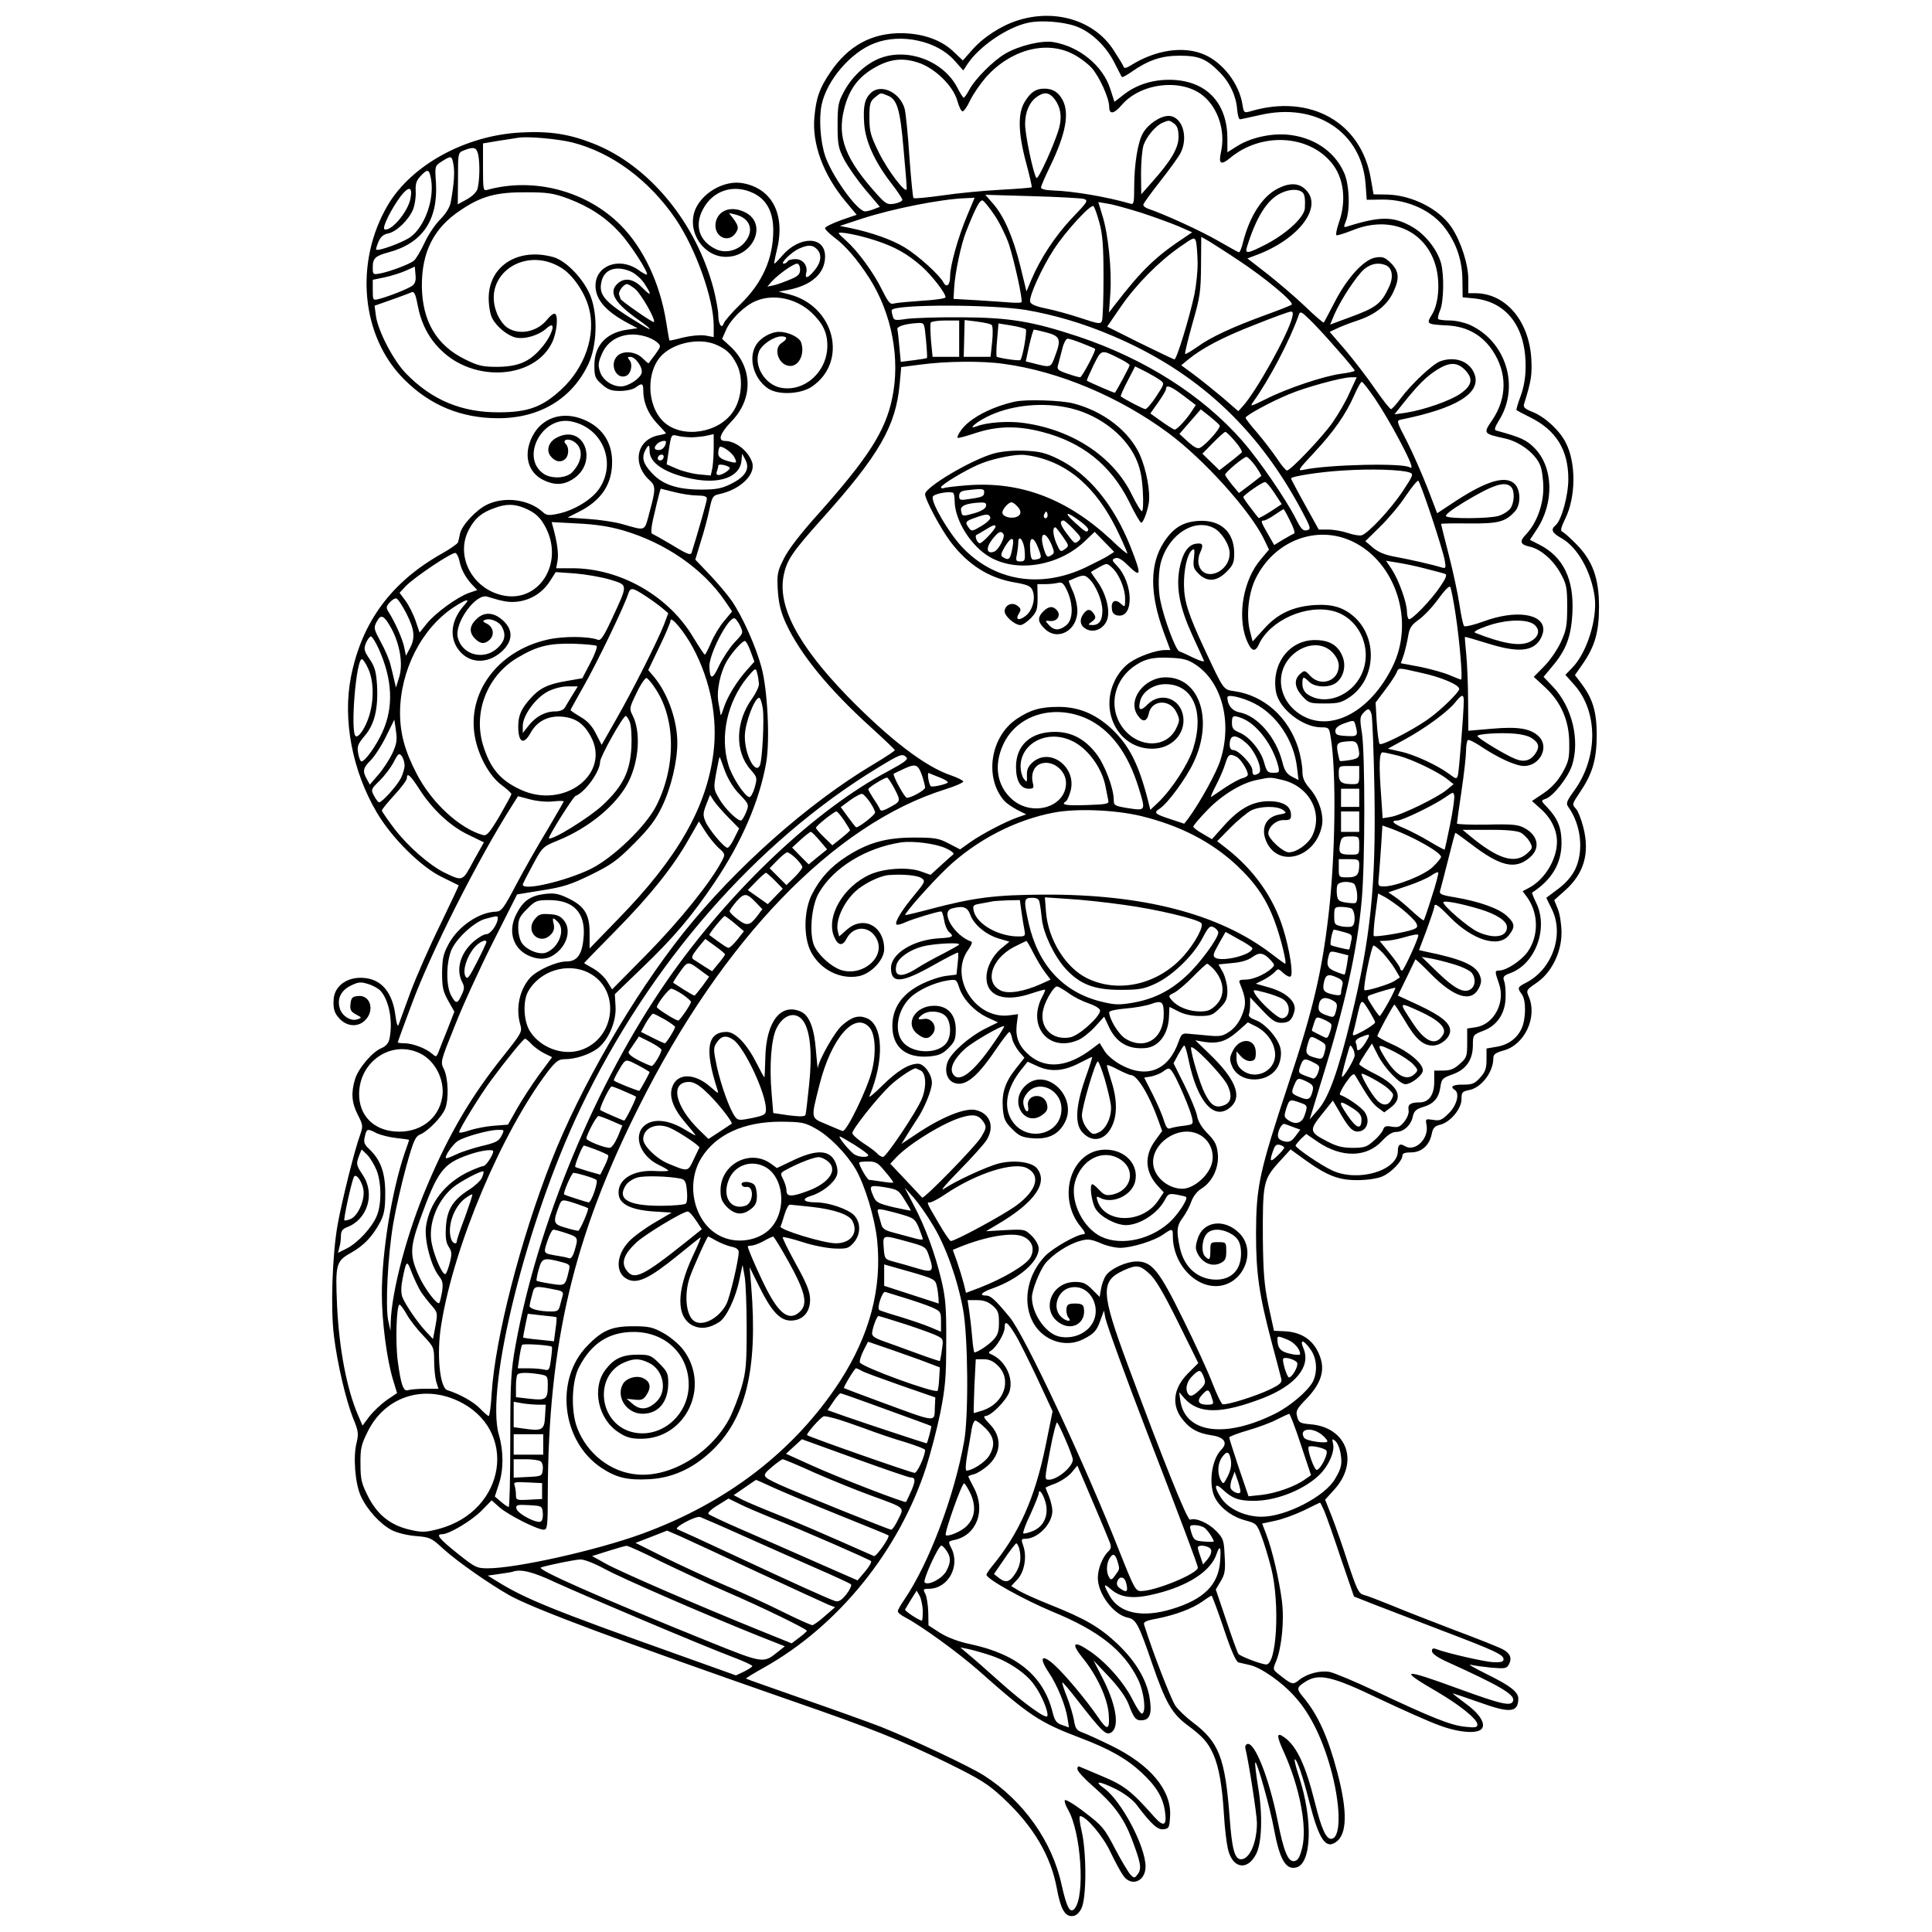 <?xml version="1.0" standalone="no"?>
<!DOCTYPE svg PUBLIC "-//W3C//DTD SVG 20010904//EN"
 "http://www.w3.org/TR/2001/REC-SVG-20010904/DTD/svg10.dtd">
<svg version="1.0" xmlns="http://www.w3.org/2000/svg"
 width="850pt" height="850pt" viewBox="0 0 850 850"
 preserveAspectRatio="xMidYMid meet">
<g transform="translate(0,850) scale(0.1,-0.1)"
fill="#000000" stroke="none">
<path d="M4477 8410 c-73 -23 -153 -75 -202 -132 l-39 -44 -39 37 c-53 52
-133 81 -227 83 -134 2 -238 -55 -317 -172 -48 -71 -62 -111 -70 -197 -11
-118 39 -253 136 -370 l50 -60 -70 -24 c-38 -14 -69 -29 -69 -35 0 -6 19 -24
41 -41 49 -36 102 -98 154 -179 99 -156 137 -356 100 -529 -30 -145 -107 -263
-324 -507 -77 -85 -133 -158 -152 -197 -29 -58 -31 -68 -27 -140 4 -59 13 -95
35 -144 63 -137 190 -292 376 -460 56 -51 103 -96 104 -99 1 -3 -41 -31 -95
-63 -287 -171 -608 -456 -836 -742 -221 -278 -454 -680 -581 -1005 -135 -344
-247 -779 -262 -1022 -3 -54 -9 -98 -13 -98 -3 0 -21 15 -39 34 -28 29 -89 63
-143 80 -33 10 -48 158 -27 286 55 349 267 850 471 1118 34 43 46 52 72 52 48
0 108 20 145 47 48 37 84 120 79 187 l-3 52 118 114 c141 135 220 228 321 378
119 177 197 357 227 527 17 100 6 321 -21 420 -25 92 -83 222 -131 292 -18 26
-62 78 -97 115 l-63 66 24 79 c14 43 31 107 38 141 12 56 15 62 43 68 95 20
165 90 144 143 -18 49 -73 91 -118 91 -34 0 -23 33 29 87 96 99 93 238 -7 330
l-35 32 18 41 c21 47 82 106 131 126 76 32 175 12 242 -49 52 -49 72 -89 72
-149 -1 -114 -100 -203 -204 -184 -70 13 -121 96 -97 159 12 31 65 67 99 67
27 0 28 -11 2 -28 -41 -25 -14 -102 37 -102 40 0 65 56 47 105 -9 22 -57 45
-96 45 -38 0 -86 -28 -104 -62 -33 -59 -5 -149 58 -189 46 -28 141 -23 190 10
161 110 100 355 -100 406 l-46 12 39 7 c106 20 165 73 165 148 0 90 -111 92
-188 4 -17 -20 -33 -36 -35 -36 -2 0 2 23 9 52 42 160 -16 278 -148 302 -74
14 -167 -34 -204 -105 -49 -95 24 -219 130 -219 120 0 184 144 86 195 -56 29
-111 15 -128 -32 -24 -70 55 -114 89 -51 9 16 6 26 -11 51 l-23 30 29 -7 c64
-16 83 -69 43 -119 -30 -39 -87 -54 -130 -33 -73 35 -95 104 -56 176 44 83
136 112 222 70 58 -28 87 -83 87 -163 0 -124 -47 -231 -146 -327 -36 -35 -69
-73 -72 -83 -9 -27 -24 -2 -24 39 0 17 -9 65 -19 107 -76 295 -285 550 -532
646 -106 42 -193 55 -319 48 -242 -13 -478 -142 -583 -318 -149 -252 -119
-580 72 -769 114 -114 251 -170 413 -170 183 0 325 86 397 239 37 80 42 211
10 296 -28 74 -107 158 -165 174 -155 43 -284 -39 -284 -181 0 -33 7 -72 15
-87 19 -38 68 -78 104 -86 40 -9 102 10 135 40 48 44 28 -30 -25 -89 -51 -59
-101 -79 -191 -80 -66 0 -85 5 -142 33 -126 62 -188 168 -190 321 -1 151 52
257 170 335 91 62 158 80 289 79 95 0 120 -4 185 -28 95 -36 166 -83 229 -152
45 -50 125 -173 117 -182 -2 -2 -21 8 -41 23 -83 55 -185 16 -185 -72 0 -61
45 -113 145 -166 l40 -21 -49 -7 c-90 -14 -141 -70 -141 -156 0 -49 3 -58 33
-84 26 -23 41 -29 80 -29 27 0 57 7 68 15 28 21 34 19 34 -12 0 -53 21 -103
60 -145 22 -23 40 -43 40 -44 0 -2 -15 -6 -32 -9 -98 -19 -119 -127 -39 -199
26 -24 26 -39 -1 -138 -24 -89 -13 -84 -123 -53 -33 9 -100 19 -149 22 l-89 6
49 25 c100 50 148 122 147 223 -1 85 -45 150 -125 183 -93 39 -184 9 -226 -74
-41 -81 -20 -160 51 -193 46 -22 85 -21 124 3 119 72 55 248 -67 185 -38 -19
-49 -59 -25 -85 20 -23 45 -26 63 -8 15 15 16 50 1 65 -16 16 6 26 31 13 47
-25 47 -85 -2 -137 -26 -28 -92 -31 -127 -7 -103 72 -6 256 122 230 137 -27
201 -179 124 -295 -32 -48 -110 -96 -181 -111 -43 -9 -52 -8 -70 9 -59 53
-164 68 -241 32 -48 -22 -112 -90 -121 -128 -3 -16 -7 -33 -9 -39 -2 -6 -33
-28 -70 -49 -223 -125 -353 -301 -401 -543 -37 -189 6 -414 114 -597 66 -112
195 -240 287 -284 39 -19 71 -35 73 -36 1 -1 -35 -78 -80 -171 -46 -93 -105
-227 -132 -299 -26 -71 -50 -137 -53 -145 -4 -8 -9 10 -13 40 -12 100 -59 159
-133 167 -74 9 -134 -31 -139 -92 -3 -44 3 -63 28 -89 34 -34 82 -35 112 -3
42 44 20 111 -33 105 -25 -2 -30 -8 -33 -35 -3 -26 2 -34 24 -46 27 -14 27
-15 5 -22 -29 -9 -69 17 -77 52 -11 41 7 76 50 97 32 16 44 17 75 7 21 -6 46
-20 55 -30 38 -42 55 -133 40 -209 -4 -21 -15 -34 -35 -43 -41 -16 -103 -90
-117 -137 -18 -59 -15 -104 12 -156 23 -46 24 -50 10 -90 -25 -68 -81 -295
-99 -396 -23 -132 -31 -365 -16 -486 15 -124 53 -284 85 -365 23 -55 24 -67
15 -106 -16 -61 -7 -178 18 -234 27 -60 86 -125 137 -151 23 -12 69 -23 106
-26 62 -5 68 -8 120 -56 59 -54 199 -152 290 -204 105 -59 483 -200 1238 -463
364 -126 478 -172 688 -274 150 -74 180 -93 248 -156 133 -124 210 -255 236
-399 16 -86 34 -120 65 -120 17 0 30 10 42 32 24 43 24 252 1 346 -8 34 -11
62 -6 62 26 0 102 -89 134 -159 20 -42 45 -88 56 -103 36 -51 98 -25 98 40 0
89 -107 290 -182 344 -48 34 -23 33 47 -1 39 -19 76 -47 93 -68 68 -90 95
-114 121 -111 24 3 26 7 29 57 7 115 -87 227 -259 311 -53 26 -110 52 -127 58
-25 9 -31 17 -37 54 -4 23 -18 70 -31 103 -13 32 -22 61 -20 63 2 2 32 -34 67
-79 103 -132 122 -151 142 -144 44 17 32 114 -28 234 l-44 86 68 -72 c43 -46
74 -89 86 -120 24 -64 33 -75 64 -71 32 4 40 35 28 103 -14 78 -62 158 -141
233 -79 74 -141 110 -296 172 -58 23 -120 51 -138 62 l-33 20 26 28 c32 33 44
101 27 149 -10 28 -9 31 9 31 55 0 119 66 119 123 0 15 -7 44 -15 64 -8 19
-15 37 -15 38 0 1 20 10 45 19 24 10 56 31 70 48 l25 30 21 -49 c35 -82 105
-246 118 -280 12 -28 11 -35 -4 -50 -25 -24 -45 -76 -45 -115 0 -70 69 -162
132 -175 36 -7 48 -29 108 -205 58 -168 86 -217 153 -267 69 -51 92 -77 116
-131 24 -56 38 -135 46 -265 3 -55 11 -122 17 -148 19 -87 85 -100 124 -25 26
49 30 175 9 297 -9 56 -15 104 -12 107 7 7 65 -199 82 -293 25 -134 52 -181
98 -169 68 17 74 210 12 400 -13 39 -21 73 -19 75 8 8 36 -74 64 -185 43 -167
72 -211 118 -178 49 34 51 135 6 305 -41 156 -85 254 -150 332 -31 37 -30 43
9 68 60 38 117 25 327 -76 102 -48 220 -101 263 -116 85 -32 167 -38 186 -15
19 23 -11 69 -76 115 -31 23 -54 41 -51 41 2 0 55 -18 118 -40 133 -48 169
-45 170 16 0 30 -34 57 -140 109 -52 26 -84 44 -70 41 14 -4 55 -9 91 -13 61
-5 68 -4 78 15 14 27 5 49 -28 66 -14 8 -109 46 -211 84 -102 39 -228 88 -280
110 -52 21 -106 42 -120 45 -22 6 -30 22 -69 139 -23 73 -56 166 -72 207 l-29
73 39 43 c113 123 57 277 -106 289 -43 4 -49 7 -56 33 -7 25 -3 34 42 80 59
62 79 117 62 174 -23 76 -77 118 -159 122 l-47 2 -24 110 c-19 91 -23 143 -25
295 -1 243 2 260 68 334 l54 59 65 -47 c98 -70 149 -89 232 -88 39 0 86 7 106
16 39 16 89 68 89 92 0 10 12 14 38 14 46 0 81 31 91 81 5 26 13 35 38 41 44
11 93 70 93 112 0 30 3 34 33 40 54 10 107 79 107 140 0 17 9 24 44 34 93 24
151 146 112 237 -12 28 -11 30 33 60 66 44 111 134 111 221 0 35 -7 82 -16
104 l-16 40 46 41 c85 75 111 165 82 279 -9 35 -23 71 -31 80 -20 22 -20 20
19 79 53 79 71 142 71 251 -1 102 -18 158 -71 227 l-25 33 35 50 c53 77 71
140 71 250 0 126 -28 203 -100 276 -27 28 -56 53 -62 55 -9 3 -5 19 13 56 47
95 49 245 3 335 -27 54 -91 113 -145 135 -37 15 -44 21 -38 38 31 100 35 125
31 199 -11 165 -112 284 -244 286 l-33 0 0 60 c0 67 -32 167 -74 230 -53 80
-173 141 -282 144 l-61 1 -12 69 c-42 248 -266 374 -527 297 -31 -9 -32 -8
-38 31 -15 90 -86 183 -168 218 -90 39 -213 21 -322 -47 -20 -13 -30 -15 -33
-6 -2 7 -22 39 -44 73 -84 130 -257 183 -422 130z m255 -25 c66 -23 133 -86
170 -159 17 -33 32 -63 34 -65 2 -2 21 8 41 22 76 53 133 72 213 72 85 0 118
-14 176 -73 45 -45 73 -106 77 -164 2 -24 7 -43 13 -43 5 1 44 9 88 19 245 57
447 -75 464 -304 l5 -69 71 1 c111 0 218 -49 276 -129 49 -67 73 -139 74 -224
l1 -77 51 -5 c144 -15 228 -127 226 -302 0 -46 -8 -90 -22 -128 -12 -32 -20
-60 -18 -61 1 -2 28 -16 58 -31 116 -57 170 -144 170 -273 0 -72 -30 -181 -56
-203 -23 -19 -16 -33 26 -57 71 -40 131 -147 146 -259 12 -96 -34 -244 -98
-310 l-31 -32 41 -46 c104 -119 103 -321 -4 -466 -31 -43 -35 -54 -25 -68 57
-78 70 -195 31 -276 -14 -29 -41 -61 -75 -86 l-52 -39 23 -47 c58 -113 4 -268
-113 -327 -37 -19 -38 -23 -18 -50 20 -26 19 -109 -1 -152 -21 -44 -60 -72
-113 -80 l-41 -7 0 -48 c0 -39 -5 -55 -28 -80 -24 -27 -35 -31 -75 -31 -44 1
-60 -9 -37 -23 23 -14 10 -67 -25 -102 -31 -31 -40 -35 -70 -30 -33 5 -34 5
-29 -22 12 -61 -51 -121 -96 -93 -21 13 -30 6 -30 -22 0 -86 -174 -138 -288
-86 -48 22 -162 99 -162 110 0 3 11 16 23 29 l24 22 51 -35 c105 -71 215 -69
283 5 24 26 44 39 62 39 33 0 66 31 73 69 5 22 14 31 43 40 49 14 71 40 78 88
5 36 9 40 53 56 60 21 90 64 90 129 0 44 1 46 46 63 61 23 97 77 98 148 1 29
-2 61 -7 72 -6 17 -1 23 26 33 112 40 170 197 116 309 -12 24 -20 45 -18 46
87 57 129 128 129 219 0 65 -16 106 -62 155 -29 30 -29 31 -9 38 33 10 99 93
117 147 36 111 1 258 -84 347 l-41 43 39 47 c61 72 83 132 88 237 7 147 -41
244 -144 297 l-43 22 29 44 c79 118 75 276 -10 361 -35 35 -59 46 -168 76 -9
3 -5 15 12 43 94 148 33 349 -128 422 -23 10 -62 19 -87 19 -25 0 -48 3 -51 6
-4 3 0 21 8 39 16 40 18 154 4 207 -17 61 -71 128 -127 160 -82 47 -140 47
-281 3 -21 -7 -22 -6 -11 21 20 50 16 163 -8 215 -43 96 -138 158 -254 167
-76 5 -163 -16 -221 -54 l-38 -24 0 59 c0 152 -85 248 -229 259 -85 6 -164
-16 -224 -62 l-44 -34 -18 56 c-32 102 -136 188 -252 207 -51 8 -150 -16 -210
-51 -52 -30 -133 -111 -158 -158 -11 -20 -22 -36 -25 -36 -3 0 -16 20 -29 46
-64 121 -229 178 -351 123 -58 -26 -115 -81 -148 -144 -24 -44 -27 -61 -27
-145 0 -84 3 -101 28 -150 16 -31 57 -90 93 -133 l65 -77 -26 -10 c-15 -6 -32
-10 -39 -10 -34 0 -146 155 -176 245 -21 64 -28 164 -15 225 23 108 129 231
233 270 117 45 275 10 351 -76 l39 -44 17 26 c51 79 177 165 269 184 54 12
150 5 208 -15z m-15 -121 c29 -14 67 -42 86 -63 34 -38 77 -133 77 -171 0 -35
21 -32 55 8 84 98 264 118 358 41 67 -55 99 -156 79 -247 -12 -53 -1 -61 40
-27 135 113 343 104 446 -21 54 -65 67 -165 33 -262 -10 -29 -15 -54 -11 -57
3 -2 35 8 71 22 164 67 320 0 365 -155 21 -73 14 -168 -16 -216 -26 -42 -24
-43 71 -48 84 -5 150 -42 196 -111 65 -98 64 -209 -3 -307 -39 -57 -38 -58 57
-79 65 -14 134 -66 155 -118 8 -18 14 -63 14 -100 0 -75 -30 -156 -77 -205
-29 -30 -25 -44 17 -53 47 -10 103 -58 135 -116 27 -49 30 -62 30 -149 0 -83
-4 -103 -28 -155 -15 -33 -48 -81 -73 -106 l-46 -47 50 -46 c71 -66 106 -148
106 -246 1 -66 -3 -82 -30 -130 -21 -37 -48 -66 -83 -90 l-51 -34 40 -36 c44
-39 70 -92 70 -143 0 -78 -54 -167 -123 -203 l-28 -15 20 -27 c51 -72 51 -171
1 -241 -29 -39 -93 -81 -125 -81 -19 0 -19 -4 0 -58 29 -82 -22 -178 -100
-191 l-40 -6 0 -63 c0 -59 -2 -66 -33 -93 -24 -22 -42 -29 -72 -29 l-40 0 0
-50 c0 -57 -24 -90 -64 -90 -40 0 -53 -9 -49 -33 3 -13 -5 -34 -18 -51 -19
-24 -27 -27 -55 -23 -26 5 -34 2 -39 -13 -3 -10 -22 -33 -41 -49 -30 -27 -42
-31 -93 -31 -45 0 -71 7 -111 28 -80 41 -81 49 -24 120 l48 60 23 -39 c46 -82
64 -100 91 -97 38 4 51 51 25 87 -17 22 -76 63 -107 74 -5 2 6 25 24 52 26 37
36 45 42 34 60 -102 77 -125 101 -143 l27 -20 28 21 c59 44 35 96 -68 148 -39
19 -70 39 -70 43 0 4 13 26 28 49 l28 42 28 -55 c28 -54 95 -124 119 -124 26
0 77 40 77 61 0 30 -61 82 -136 115 -35 16 -64 32 -64 36 0 9 70 138 75 138 2
0 22 -31 45 -69 47 -81 80 -111 123 -111 36 0 77 34 77 65 0 34 -38 65 -137
112 l-93 43 38 78 c20 42 38 79 39 81 1 2 32 -27 68 -64 103 -104 178 -127
211 -63 12 24 13 36 4 58 -18 44 -79 71 -241 104 l-26 6 33 87 c18 49 33 94
34 101 0 22 15 13 70 -44 100 -101 214 -136 259 -78 28 36 26 51 -9 84 -35 33
-122 64 -228 82 -62 10 -71 15 -66 30 3 10 19 71 35 135 16 64 30 118 32 119
1 1 31 -21 67 -48 130 -100 196 -116 260 -61 48 40 38 97 -23 130 -27 15 -54
18 -164 15 -73 -1 -133 1 -133 5 0 5 9 69 20 143 11 74 20 154 20 177 0 23 4
44 8 47 5 3 28 -9 53 -25 77 -52 157 -89 194 -89 70 0 112 83 66 129 -36 36
-91 45 -206 35 l-105 -9 -1 130 c0 71 -4 164 -8 205 -4 41 -7 76 -6 78 1 1 46
-12 101 -29 122 -38 185 -36 221 5 13 15 23 40 23 56 0 71 -123 88 -263 36
-44 -16 -82 -25 -86 -20 -4 5 -13 47 -20 94 -7 47 -28 145 -47 219 -19 73 -34
135 -34 136 0 2 55 3 123 2 130 -1 160 7 202 53 26 28 26 91 1 119 -38 41
-121 18 -258 -71 l-85 -56 -43 112 c-24 61 -64 153 -90 204 -46 88 -47 92 -26
96 243 49 352 116 324 198 -20 58 -86 83 -153 58 -33 -13 -126 -100 -172 -162
-19 -26 -39 -48 -43 -48 -5 0 -37 41 -71 90 -34 50 -93 126 -130 170 l-69 80
28 13 c15 8 56 24 92 36 79 26 131 66 159 124 29 61 27 93 -9 129 -27 26 -36
30 -68 25 -51 -8 -126 -90 -181 -198 -24 -46 -45 -86 -47 -88 -2 -2 -39 29
-81 70 -43 41 -118 105 -166 143 l-89 69 45 17 c183 70 288 210 212 285 -30
31 -72 32 -124 5 -67 -34 -123 -121 -152 -235 -6 -25 -14 -45 -18 -45 -3 0
-44 23 -91 50 -70 41 -235 117 -312 143 -10 4 -18 11 -18 16 0 5 33 51 74 103
40 51 81 107 90 125 36 71 7 163 -53 163 -36 0 -90 -36 -112 -75 -23 -38 -39
-138 -39 -238 0 -70 -2 -78 -17 -73 -103 30 -250 55 -340 58 -32 1 -53 6 -53
13 0 6 18 48 40 93 69 143 86 233 55 292 -18 34 -43 50 -80 50 -38 0 -60 -15
-86 -57 -32 -51 -30 -138 6 -271 15 -56 26 -104 24 -106 -2 -2 -65 -7 -139
-11 -74 -4 -189 -15 -255 -25 -66 -9 -123 -15 -126 -11 -3 3 -11 85 -18 181
-6 96 -16 192 -21 212 -21 73 -106 112 -150 68 -26 -26 -33 -58 -28 -133 5
-77 45 -166 116 -259 29 -37 52 -72 52 -77 0 -6 -15 -13 -34 -17 -31 -5 -38
-2 -73 36 -144 159 -181 254 -149 381 21 83 59 136 125 176 71 43 128 51 199
28 74 -23 156 -103 174 -169 7 -25 17 -46 23 -46 6 0 21 22 33 48 13 27 44 72
68 100 107 122 263 165 381 106z m-813 -184 c43 -16 56 -59 71 -233 8 -89 15
-169 14 -177 0 -29 -80 74 -122 158 -37 76 -42 93 -42 155 0 60 3 71 24 88 27
22 23 22 55 9z m735 -15 c27 -36 34 -76 21 -127 -18 -66 -92 -230 -100 -221
-13 14 -50 189 -50 237 0 53 19 97 52 120 32 23 54 20 77 -9z m527 -109 c14
-11 19 -26 19 -59 0 -49 -34 -106 -120 -202 l-44 -50 -1 91 c0 50 5 106 11
125 13 38 54 87 84 99 28 12 29 12 51 -4z m-2651 -82 c176 -44 341 -166 458
-338 88 -130 167 -351 167 -469 l0 -50 -38 7 c-23 3 -63 -1 -97 -9 -32 -9 -59
-14 -60 -13 -1 2 -7 38 -14 81 -27 171 -101 327 -201 427 -150 150 -380 211
-585 155 -19 -6 -20 -1 -20 99 l0 105 65 11 c36 5 76 12 90 14 41 7 171 -5
235 -20z m-411 -55 c8 -39 6 -116 -3 -149 -4 -15 -23 -34 -47 -47 l-40 -22 1
113 c0 112 0 114 25 124 45 18 57 14 64 -19z m-109 -43 c6 -32 3 -84 -12 -166
-4 -22 -21 -50 -46 -75 -22 -22 -54 -69 -70 -105 -17 -36 -38 -71 -46 -77 -20
-16 -106 -48 -148 -56 -32 -6 -33 -5 -33 27 0 40 11 50 70 66 149 40 218 142
208 307 -5 73 -5 73 26 93 41 26 44 26 51 -14z m-99 -62 c17 -90 -28 -214 -93
-259 -35 -23 -140 -62 -148 -53 -2 1 3 17 10 34 9 22 22 33 43 37 36 7 90 59
109 105 8 19 13 54 12 78 -2 34 2 49 21 69 31 33 38 32 46 -11z m-90 -87 c-11
-59 -85 -146 -114 -136 -13 5 28 88 71 146 36 46 53 42 43 -10z m3926 25 c8
-9 11 -28 9 -66 -1 -40 -76 -110 -167 -159 -84 -43 -98 -46 -88 -14 40 130 88
207 147 236 39 20 81 21 99 3z m-964 -27 c21 -7 18 -12 -52 -85 -73 -77 -139
-177 -179 -272 l-21 -50 -27 111 c-32 129 -72 220 -120 275 l-34 39 205 -6
c113 -3 215 -9 228 -12z m-514 -76 c-39 -93 -74 -218 -74 -265 0 -38 -15 -52
-29 -27 -18 34 -111 118 -170 154 -57 35 -149 67 -241 86 l-45 9 97 32 c136
44 347 86 455 90 l41 2 -34 -81z m121 5 c22 -32 51 -91 64 -129 25 -78 62
-247 55 -255 -3 -2 -24 -3 -47 -1 -23 2 -89 6 -147 10 l-105 6 3 50 c4 66 30
189 52 245 43 109 61 141 73 138 6 -2 30 -31 52 -64z m646 10 c58 -19 132 -46
165 -60 l59 -26 -25 -17 c-135 -89 -194 -145 -318 -306 l-23 -30 6 85 c7 101
-9 260 -35 342 l-18 59 41 -7 c23 -3 90 -22 148 -40z m-184 -44 c14 -51 18
-103 18 -240 0 -96 -3 -182 -7 -192 -6 -15 -15 -13 -94 13 -48 16 -117 35
-153 42 -45 9 -67 19 -69 30 -5 24 52 149 104 229 53 82 164 202 175 191 5 -5
16 -37 26 -73z m-988 -77 c87 -28 142 -59 205 -114 45 -40 106 -118 106 -137
0 -5 -46 -12 -102 -15 -57 -4 -112 -9 -124 -12 -17 -6 -25 3 -53 59 -37 76
-107 171 -156 215 -19 17 -35 32 -35 35 0 9 89 -8 159 -31z m1420 -96 c1 -37
-6 -101 -14 -142 -21 -99 -78 -287 -88 -286 -4 0 -72 33 -152 72 l-144 72 59
86 c68 99 167 199 260 264 63 44 65 45 72 24 3 -12 6 -53 7 -90z m181 7 c114
-75 245 -184 233 -194 -4 -4 -55 -24 -113 -45 -148 -54 -245 -99 -302 -141
-28 -19 -52 -34 -54 -31 -2 2 12 62 32 133 34 117 37 141 38 256 l1 126 35
-20 c19 -12 78 -49 130 -84z m-1856 50 c23 -23 19 -58 -10 -93 -29 -35 -44
-40 -37 -12 8 32 -14 61 -47 61 -16 0 -32 -4 -35 -10 -3 -5 -11 -10 -17 -10
-18 0 34 51 67 66 40 18 60 17 79 -2z m-1125 -82 c50 -30 104 -108 122 -177
32 -117 -17 -262 -121 -358 -83 -77 -146 -101 -275 -101 -162 -1 -294 53 -408
170 -56 57 -124 188 -133 254 l-6 45 74 26 c40 14 80 29 88 33 12 5 18 -6 27
-54 15 -81 48 -146 101 -198 146 -147 413 -130 491 31 22 46 29 127 10 127 -6
0 -20 -11 -31 -25 -44 -56 -126 -72 -178 -35 -16 11 -36 40 -45 65 -64 165
124 296 284 197z m1051 -8 c0 -20 -8 -29 -42 -43 -24 -10 -56 -22 -73 -26
l-29 -6 19 22 c28 31 95 79 112 79 7 0 13 -11 13 -26z m2575 20 c31 -12 37
-52 16 -97 -35 -75 -57 -91 -178 -135 l-81 -30 18 43 c28 65 98 171 131 200
30 25 62 31 94 19z m-4281 -91 c-19 -14 -105 -48 -149 -59 -24 -6 -25 -4 -25
39 l0 46 53 11 c28 6 70 19 92 29 l40 18 3 -36 c3 -25 -2 -39 -14 -48z m960
63 c19 -8 46 -31 60 -52 36 -54 32 -61 -9 -19 -39 39 -77 45 -107 18 -43 -38
-15 -86 95 -163 56 -40 62 -51 10 -19 -156 94 -189 127 -178 184 10 59 62 79
129 51z m20 -77 c26 -21 92 -136 83 -146 -5 -4 -147 95 -147 102 0 2 -3 10 -6
18 -5 14 19 47 35 47 5 0 20 -9 35 -21z m1721 -93 c122 -21 249 -58 376 -112
370 -156 638 -402 833 -765 44 -82 45 -87 26 -92 -17 -4 -26 5 -50 53 -43 84
-159 254 -233 339 -176 201 -429 362 -722 460 -202 67 -303 84 -515 85 -102 1
-210 -3 -241 -7 -53 -8 -57 -7 -62 15 -4 12 -5 24 -3 25 25 25 440 24 591 -1z
m1170 -33 c-19 -76 -158 -325 -217 -390 l-20 -22 -68 59 c-38 32 -94 77 -126
101 l-57 42 29 24 c63 52 155 100 294 154 80 32 151 58 159 58 9 1 11 -6 6
-26z m196 -138 c44 -49 79 -92 79 -96 0 -3 -26 -9 -57 -13 -74 -9 -240 -64
-334 -112 -67 -33 -71 -34 -56 -13 72 100 162 272 201 383 6 18 11 16 48 -20
22 -21 76 -79 119 -129z m-1661 45 l0 -80 -59 0 -58 0 -7 71 c-3 39 -4 75 -1
80 4 5 33 9 66 9 l59 0 0 -80z m143 60 c5 -4 6 -38 2 -74 l-7 -66 -59 0 -59 0
2 81 2 81 55 -7 c31 -4 60 -10 64 -15z m-289 -66 c4 -42 6 -78 4 -79 -2 -2
-28 -6 -59 -10 l-56 -7 -6 64 c-3 36 -7 71 -9 79 -3 13 35 25 93 28 26 1 26
-1 33 -75z m439 47 c7 -7 -14 -126 -24 -135 -5 -5 -98 9 -104 15 -2 3 -2 37 2
75 l6 71 56 -9 c31 -5 60 -13 64 -17z m92 -14 c59 -16 65 -30 37 -103 -19 -53
-19 -52 -93 -33 l-36 9 15 70 c9 38 18 70 21 70 3 0 29 -6 56 -13z m-1766 -17
c19 -5 42 -17 52 -26 18 -16 17 -18 -8 -53 -15 -20 -28 -37 -29 -39 -1 -2 -13
8 -27 22 -30 30 -86 35 -111 10 -36 -36 -6 -105 38 -88 22 8 31 51 16 69 -10
12 -10 15 3 15 23 0 56 -47 50 -71 -7 -25 -59 -59 -91 -59 -40 0 -80 28 -92
64 -10 30 -8 42 9 81 30 69 107 99 190 75z m1923 -31 c29 -11 54 -22 56 -24 6
-5 -58 -125 -66 -125 -5 0 -30 7 -56 16 -41 14 -47 19 -41 38 3 11 11 42 18
69 6 26 17 47 24 47 7 0 36 -9 65 -21z m-1615 -4 c48 -20 71 -41 95 -89 29
-57 22 -149 -16 -206 -63 -96 -224 -121 -305 -47 -78 72 -80 230 -4 299 57 52
161 71 230 43z m1783 -65 c22 -11 40 -23 40 -27 0 -5 -57 -112 -65 -121 -2 -2
-114 47 -123 53 -2 2 12 32 29 68 36 72 32 71 119 27z m-513 -21 c242 -33 508
-145 723 -304 157 -116 361 -343 421 -467 l22 -46 -36 -43 c-76 -88 -104 -245
-64 -351 21 -53 38 -61 55 -24 49 107 210 179 330 147 113 -31 173 -166 123
-276 -44 -98 -163 -142 -239 -89 -14 10 -22 26 -22 45 0 34 4 35 30 9 24 -24
86 -27 117 -5 34 24 47 76 29 118 -20 49 -58 71 -121 71 -114 0 -193 -107
-171 -229 14 -74 117 -154 197 -155 36 0 37 -1 44 -47 25 -152 20 -523 -10
-778 -29 -250 -68 -418 -176 -742 -130 -393 -142 -453 -143 -658 0 -179 13
-269 70 -485 20 -74 38 -144 41 -156 4 -17 -5 -25 -50 -47 -65 -31 -192 -70
-208 -65 -6 2 -26 44 -45 93 -19 50 -77 176 -129 281 -105 214 -137 254 -203
254 -47 0 -114 -31 -136 -61 -9 -13 -19 -40 -22 -60 l-6 -35 -33 33 c-27 27
-40 33 -76 33 -111 -1 -153 -137 -58 -186 55 -28 109 12 97 73 -2 13 -12 18
-38 18 -29 0 -36 -4 -38 -23 -2 -13 2 -30 8 -38 20 -23 -13 -18 -35 6 -36 40
-11 113 44 125 91 20 149 -103 84 -175 -33 -37 -89 -52 -138 -39 -57 16 -115
101 -115 171 0 31 32 112 57 147 31 40 103 88 157 102 32 9 46 7 87 -10 26
-12 66 -21 87 -21 51 0 151 31 190 59 39 27 42 27 42 -7 0 -128 108 -238 214
-218 104 20 152 157 79 230 -66 67 -161 54 -184 -25 -11 -34 -10 -46 2 -68 22
-39 62 -55 97 -39 23 11 27 20 27 53 0 39 -1 40 -35 40 -34 0 -35 -1 -35 -38
0 -40 -4 -44 -23 -25 -17 17 -15 69 4 96 18 26 61 29 104 7 37 -19 50 -43 50
-90 0 -71 -41 -114 -108 -115 -81 0 -142 53 -161 140 -16 74 -14 98 13 133 13
18 30 49 37 70 8 23 26 46 44 57 49 30 78 92 73 152 -4 41 -12 57 -45 91 -27
27 -43 55 -47 80 -4 20 -29 80 -55 133 l-48 96 21 39 c12 21 23 39 26 39 4 0
12 -28 19 -62 39 -190 116 -274 188 -206 49 46 17 123 -98 233 l-60 58 39 -7
c60 -9 97 2 147 46 l45 40 38 -19 c49 -26 82 -76 82 -124 0 -72 -86 -113 -144
-68 -18 14 -26 30 -26 52 l0 31 21 -23 c12 -13 30 -21 42 -19 18 2 22 10 22
37 0 65 -72 69 -102 6 -14 -28 -14 -38 -3 -65 34 -82 171 -78 206 6 9 22 12
48 8 69 -8 44 -66 111 -110 127 -22 8 -33 17 -29 26 3 7 5 27 5 44 l0 30 53
-56 c42 -45 59 -56 84 -56 34 0 48 12 58 52 10 39 -34 81 -110 103 l-60 17 36
18 c19 10 41 26 49 35 12 14 15 14 36 -6 12 -11 27 -19 32 -15 13 8 -4 118
-33 211 -42 136 -128 258 -250 353 l-40 31 59 60 c33 33 74 67 92 76 40 19
114 20 139 1 17 -12 16 -14 -18 -20 -61 -11 -83 -65 -52 -126 57 -110 215 -59
241 78 9 47 -13 115 -52 161 -26 30 -34 48 -34 79 0 22 -8 67 -18 100 -43 136
-150 232 -281 251 -49 7 -46 2 -132 186 -71 152 -89 209 -90 280 -1 68 14 137
35 154 11 10 13 4 9 -33 -5 -38 -2 -48 20 -70 38 -38 80 -35 123 8 29 29 34
41 34 81 0 96 -61 150 -160 143 -68 -5 -110 -32 -151 -96 -61 -96 -61 -225 1
-394 l29 -78 -23 0 c-39 0 -116 -27 -157 -56 -24 -17 -49 -46 -65 -80 -68
-140 22 -301 168 -298 82 1 143 64 134 139 -10 82 -99 114 -157 56 -31 -32
-43 -27 -33 14 10 42 59 75 111 75 121 0 173 -119 123 -282 -21 -68 -93 -179
-153 -237 l-36 -34 -11 44 c-41 159 -83 241 -161 314 -71 65 -144 95 -232 95
-80 0 -124 -13 -184 -53 -116 -78 -144 -259 -54 -361 9 -10 34 -27 56 -39 l40
-20 -35 -12 c-55 -19 -160 -74 -211 -110 l-45 -32 -50 26 c-44 23 -60 26 -154
26 -123 0 -202 -23 -297 -84 -69 -45 -113 -93 -150 -164 -37 -71 -39 -190 -5
-255 41 -78 128 -122 209 -107 55 10 113 72 113 119 0 102 -91 150 -164 86
l-34 -30 -6 23 c-11 46 23 123 76 174 36 34 108 70 148 73 62 5 128 -1 145
-14 17 -12 15 -17 -33 -75 -55 -66 -87 -119 -78 -128 3 -4 23 1 43 11 33 14
137 46 154 46 4 0 9 -17 13 -39 3 -21 13 -44 21 -51 24 -20 18 -25 -41 -28
-115 -6 -214 -67 -214 -131 0 -69 45 -67 182 10 60 34 111 60 113 58 2 -2 1
-25 -2 -50 l-5 -47 -49 -6 c-27 -4 -77 -21 -111 -39 -81 -42 -122 -103 -122
-181 0 -93 59 -142 161 -134 44 4 60 11 86 37 27 27 32 39 32 81 0 66 -35 105
-95 105 -84 0 -131 -79 -74 -124 32 -25 51 -24 70 4 19 29 -8 69 -42 62 -28
-5 -30 1 -6 19 26 20 79 17 102 -6 24 -24 27 -86 5 -117 -37 -53 -152 -50
-194 4 -39 49 -22 141 35 195 35 33 105 65 161 74 40 6 41 6 53 -31 17 -52 67
-104 123 -131 l48 -22 -57 -28 c-69 -35 -147 -103 -164 -144 -15 -37 -6 -76
21 -91 48 -25 102 14 185 136 32 47 61 85 65 85 3 0 9 -13 12 -29 3 -16 17
-41 30 -57 l24 -28 -38 -48 c-48 -61 -62 -106 -57 -175 4 -46 10 -60 41 -90
30 -31 44 -37 90 -41 65 -5 109 14 137 61 71 115 -78 261 -171 168 -72 -72 3
-186 81 -123 18 14 21 25 16 45 -13 53 -93 43 -83 -10 6 -32 -11 -29 -19 3 -5
18 -1 34 13 52 49 66 153 20 153 -67 0 -116 -158 -151 -220 -48 -36 59 -21
139 40 217 l31 39 46 -21 c57 -25 114 -21 184 16 28 14 52 26 54 26 2 0 -12
-44 -31 -97 -43 -125 -46 -202 -9 -238 42 -43 96 -32 125 26 26 49 26 120 0
201 -11 34 -20 66 -20 71 0 4 21 -4 47 -18 27 -14 53 -25 59 -25 27 0 81 -89
119 -196 l18 -50 -32 -44 c-48 -67 -43 -138 15 -200 l24 -26 -25 -37 c-71
-104 -240 -100 -268 5 -4 14 -2 16 13 8 54 -29 139 10 154 71 18 74 -43 141
-130 141 -152 0 -218 -211 -107 -342 16 -19 20 -30 11 -30 -29 0 -135 -60
-170 -96 -75 -79 -99 -192 -59 -280 40 -89 145 -128 227 -86 49 25 60 38 77
88 l14 38 6 -32 c6 -30 97 -280 179 -492 149 -386 228 -596 228 -607 0 -26
-186 -103 -250 -103 -24 0 -30 11 -94 172 -152 386 -418 954 -484 1033 -63 76
-83 95 -104 95 -33 0 -19 15 30 32 114 41 202 117 202 175 0 14 -13 38 -30 55
-31 30 -32 30 -116 26 l-86 -5 52 31 c163 96 223 183 172 246 -23 28 -101 38
-169 21 -52 -14 -188 -76 -241 -112 -19 -12 13 25 69 82 56 57 110 117 120
134 36 58 15 116 -47 131 -47 12 -153 -31 -268 -109 l-60 -40 24 39 c13 21 32
51 42 66 33 47 68 132 68 164 0 37 -34 84 -61 84 -41 0 -92 -32 -156 -95 -36
-36 -62 -57 -58 -48 67 160 61 316 -13 344 -35 14 -65 5 -107 -32 -33 -29
-103 -153 -107 -188 0 -9 -4 25 -8 74 -7 101 -29 157 -66 174 -89 40 -154 -44
-157 -205 -1 -46 -3 -84 -4 -84 -2 0 -16 27 -33 60 -44 87 -94 140 -134 140
-84 -1 -97 -75 -41 -250 8 -24 7 -24 -28 7 -72 64 -149 63 -170 -1 -14 -42 5
-93 58 -155 25 -29 45 -54 45 -56 0 -2 -22 10 -50 27 -67 41 -134 48 -172 18
-55 -43 -23 -135 60 -175 23 -11 42 -22 42 -25 0 -3 -26 -4 -58 -2 -99 6 -168
-39 -160 -104 5 -43 56 -67 153 -74 l80 -5 -75 -44 c-41 -24 -92 -61 -112 -82
-61 -64 -62 -147 -1 -170 42 -16 94 10 208 102 55 45 103 83 107 85 4 3 -11
-34 -34 -82 -73 -156 -73 -269 0 -306 36 -17 74 -12 117 16 31 20 72 106 88
186 l14 65 9 -50 c5 -27 9 -131 9 -230 0 -159 -3 -189 -23 -260 -13 -43 -37
-106 -54 -138 -81 -151 -258 -258 -406 -244 -116 10 -220 92 -263 206 -28 74
-24 205 9 267 54 104 131 154 240 154 139 0 242 -98 242 -232 0 -137 -126
-241 -251 -208 -146 39 -167 249 -32 306 42 18 67 18 108 -2 65 -31 83 -125
32 -172 -36 -34 -70 -37 -102 -10 l-28 24 36 -4 c29 -3 38 0 52 22 21 32 16
57 -14 72 -29 15 -77 1 -91 -26 -31 -57 18 -130 87 -130 70 0 113 52 113 136
0 41 -5 51 -39 85 -36 36 -43 39 -95 39 -68 0 -105 -17 -142 -66 -62 -81 -33
-218 58 -276 33 -22 54 -28 99 -28 197 0 307 232 184 393 -18 23 -57 56 -86
72 -47 26 -64 30 -134 30 -94 0 -136 -18 -202 -87 -144 -148 -112 -420 63
-536 65 -43 114 -55 209 -50 99 5 188 44 269 118 157 144 211 361 181 732 l-7
83 40 -81 c55 -112 93 -154 141 -154 53 0 86 37 85 95 -1 33 -15 69 -63 155
-34 62 -60 114 -57 117 2 2 42 -7 88 -22 45 -15 109 -27 141 -28 53 -2 61 1
83 26 32 37 32 90 0 122 -27 26 -111 55 -165 55 -57 0 -68 15 -22 29 47 14 99
55 112 88 6 16 4 35 -5 58 -25 58 -85 60 -195 6 l-63 -30 -26 19 c-92 67 -222
-2 -222 -117 0 -36 6 -50 29 -74 35 -34 68 -37 105 -8 20 15 26 29 26 58 0 20
-5 42 -12 49 -16 16 -61 16 -55 0 2 -7 11 -12 20 -10 36 6 32 -72 -4 -83 -64
-21 -103 40 -73 114 26 66 102 91 164 55 76 -45 91 -180 28 -259 -47 -60 -147
-81 -223 -46 -119 53 -163 228 -89 347 64 103 187 159 349 159 91 -1 105 -3
153 -30 59 -32 135 -109 176 -178 41 -70 85 -216 95 -313 22 -213 -33 -419
-165 -623 -199 -304 -494 -532 -869 -669 -200 -73 -554 -152 -679 -152 -49 0
-56 4 -134 66 -81 65 -96 84 -67 84 31 0 131 60 174 104 l44 45 35 -31 c39
-34 166 -98 194 -98 16 0 18 13 18 158 2 659 112 1128 401 1703 368 736 858
1243 1347 1396 45 14 81 30 80 35 -2 5 -26 17 -55 27 -113 38 -270 159 -454
347 -221 228 -311 401 -280 538 14 64 39 100 167 243 252 281 325 408 342 592
l7 76 85 11 c113 15 270 17 367 3z m2027 -25 c38 -39 34 -68 -16 -104 -44 -32
-161 -73 -243 -86 l-50 -7 39 49 c66 82 99 115 145 145 56 36 90 37 125 3z
m-1339 -47 c19 -14 18 -16 -18 -71 -20 -31 -42 -56 -48 -56 -8 0 -89 42 -108
56 -2 2 11 32 30 68 l33 64 46 -23 c25 -13 54 -30 65 -38z m833 -54 c-16 -38
-51 -97 -76 -133 -46 -65 -184 -210 -200 -210 -5 0 -25 24 -44 53 -19 28 -58
79 -86 112 -29 33 -52 63 -52 67 0 10 112 71 190 103 73 31 231 74 272 75 l27
0 -31 -67z m112 -28 c28 -41 75 -121 105 -178 52 -98 66 -135 47 -123 -32 20
-361 12 -467 -11 -28 -6 -24 0 46 75 87 93 140 169 177 253 14 32 29 59 33 59
5 0 31 -34 59 -75z m-843 14 l54 -41 -17 -26 c-22 -35 -65 -82 -76 -82 -4 0
-30 16 -58 36 l-49 35 34 48 c19 27 35 53 35 60 0 20 22 12 77 -30z m159 -131
c6 -10 -57 -82 -86 -98 -11 -6 -26 2 -53 26 l-38 35 47 54 47 54 38 -30 c21
-17 42 -35 45 -41z m68 -70 c20 -23 33 -45 29 -49 -5 -4 -28 -24 -53 -43 l-45
-35 -37 36 -38 37 47 48 c26 26 50 48 54 48 4 0 24 -19 43 -42z m-2389 18 c23
1 53 4 68 8 l27 6 0 -59 c0 -32 -3 -73 -6 -91 l-7 -32 -53 5 c-29 3 -72 14
-97 25 l-44 19 10 66 c10 65 11 66 36 60 14 -4 44 -7 66 -7z m-115 -20 c0 -18
-15 -36 -31 -36 -22 0 -24 11 -7 28 11 11 38 17 38 8z m-72 -41 c0 -52 68 -97
184 -121 123 -26 213 7 220 78 l3 32 15 -28 c20 -39 -1 -74 -64 -105 -40 -20
-65 -25 -130 -25 -106 0 -173 22 -220 75 -37 40 -44 66 -26 100 14 25 18 24
18 -6z m373 -27 c14 -27 10 -28 -34 -15 -27 9 -37 17 -37 33 0 11 3 23 6 27 9
8 53 -22 65 -45z m-311 4 c0 -13 -12 -22 -22 -16 -10 6 -1 24 13 24 5 0 9 -4
9 -8z m2604 -43 c15 -22 27 -42 25 -43 -2 -2 -25 -20 -51 -40 l-47 -35 -31 37
c-16 20 -30 40 -30 43 0 11 82 79 94 79 6 0 24 -19 40 -41z m-2314 -6 c7 -7
-31 -33 -48 -33 -9 0 -12 6 -8 16 3 9 6 20 6 25 0 10 38 3 50 -8z m2992 -22
c18 -6 15 -13 -31 -83 -54 -80 -150 -183 -180 -193 -10 -3 -37 2 -61 10 -23 8
-62 15 -85 15 l-43 0 -61 110 c-34 61 -61 113 -61 115 0 9 125 29 230 35 119
8 258 4 292 -9z m96 -193 c28 -84 54 -170 58 -192 6 -34 5 -38 -12 -33 -42 13
-143 36 -204 47 -45 8 -75 20 -99 40 l-34 29 64 63 c36 35 87 95 113 135 27
40 52 70 56 68 4 -3 30 -73 58 -157z m-691 103 l32 -49 -50 -33 c-27 -17 -51
-30 -52 -28 -2 2 -18 23 -35 45 -18 23 -32 44 -32 47 0 8 83 66 95 66 6 1 24
-21 42 -48z m1041 27 c17 -17 15 -69 -3 -95 -9 -12 -32 -27 -53 -33 -43 -12
-211 -13 -229 -2 -8 5 19 27 80 64 125 75 178 93 205 66z m-3681 -23 c31 -8
77 -15 100 -15 30 0 43 -4 43 -14 0 -11 -39 -148 -67 -237 -4 -13 -19 -8 -84
32 -44 26 -85 49 -90 51 -7 2 -3 38 13 101 12 53 24 97 25 97 1 0 28 -7 60
-15z m-660 -70 c48 -20 71 -41 95 -88 80 -158 -33 -332 -192 -296 -134 30
-208 175 -147 289 26 50 56 75 113 95 51 19 87 18 131 0z m3369 -57 c15 -29
23 -54 18 -55 -5 -2 -27 -14 -49 -27 l-39 -24 -28 49 c-31 54 -33 59 -17 59 5
0 27 11 47 25 20 14 38 25 39 25 2 0 15 -23 29 -52z m-2933 -42 c186 -55 349
-168 446 -309 l32 -47 -35 -42 c-19 -22 -45 -65 -57 -94 -13 -30 -25 -54 -28
-54 -3 0 -26 35 -51 76 -108 182 -321 304 -533 304 l-70 0 6 33 c5 31 -1 77
-18 141 l-8 29 114 -6 c81 -4 140 -13 202 -31z m2597 11 c34 -17 70 -74 70
-111 0 -86 -116 -129 -136 -50 -4 14 -1 37 5 50 17 37 14 46 -16 42 -36 -4
-61 -42 -74 -111 -15 -85 1 -169 56 -290 26 -56 49 -107 52 -114 2 -6 -17 -1
-44 12 -26 13 -55 26 -64 29 -16 4 -68 144 -84 224 -11 54 -9 135 5 177 37
117 146 185 230 142z m614 -61 c189 -93 271 -352 172 -550 -97 -197 -269 -289
-399 -213 -113 67 -123 211 -20 282 54 36 115 35 154 -4 19 -20 29 -40 29 -60
0 -67 -79 -95 -126 -44 -23 25 -25 25 -44 8 -28 -25 -25 -59 9 -97 28 -31 33
-33 99 -33 62 0 75 4 113 30 113 80 121 259 16 352 -48 42 -97 56 -176 51 -94
-7 -162 -39 -221 -106 l-49 -54 -11 43 c-18 66 -8 168 24 233 82 168 271 240
430 162z m-3933 -82 c7 -38 26 -73 55 -105 l24 -25 -38 -13 c-53 -20 -144 -86
-183 -133 l-33 -41 -18 53 c-10 29 -30 68 -44 87 l-26 35 28 30 c38 39 203
150 218 145 6 -2 13 -17 17 -33z m4248 -35 c42 -11 82 -21 89 -24 9 -3 4 -18
-19 -52 -40 -61 -130 -154 -141 -147 -4 3 -8 18 -8 33 0 39 -36 139 -66 185
l-26 39 48 -8 c26 -4 82 -15 123 -26z m-3585 -49 c80 -25 80 -18 9 -171 -36
-78 -50 -99 -62 -94 -42 16 -152 17 -222 1 -219 -49 -357 -235 -319 -431 16
-84 65 -171 117 -209 23 -17 42 -35 43 -39 0 -5 -24 -48 -52 -97 -44 -74 -56
-88 -73 -84 -103 29 -226 142 -292 270 -52 100 -73 177 -73 269 1 185 94 370
237 464 55 36 75 40 46 9 -54 -60 -67 -130 -33 -186 44 -71 131 -79 198 -18
49 46 51 95 4 137 -41 37 -84 38 -117 4 -30 -29 -32 -58 -5 -85 24 -24 43 -25
65 -4 22 22 15 56 -13 70 -19 9 -20 13 -7 17 22 9 62 -8 74 -32 18 -34 12 -62
-20 -92 -60 -56 -156 -31 -175 46 -16 63 79 196 130 180 74 -23 100 -27 140
-21 56 9 104 40 136 90 l25 39 86 -6 c47 -4 116 -16 153 -27z m3720 -153 c18
-118 32 -287 24 -287 -3 0 -25 9 -49 19 -24 11 -83 27 -130 37 l-86 16 13 37
c6 20 15 56 19 81 6 37 14 50 46 73 22 15 61 56 87 92 29 40 49 60 53 52 3 -6
14 -60 23 -120z m-3561 79 c29 -19 62 -44 75 -55 l22 -19 -19 -51 c-30 -75
-134 -282 -208 -412 l-66 -116 -25 49 c-17 34 -37 56 -68 74 -24 14 -44 28
-44 30 0 2 27 50 59 107 54 94 179 352 195 405 10 29 18 28 79 -12z m-1055
-75 c36 -72 40 -107 15 -154 l-17 -32 -8 39 c-8 36 -38 105 -68 153 -12 19
-12 24 5 43 10 11 23 19 29 17 6 -1 26 -31 44 -66z m-66 -66 c38 -71 52 -158
34 -215 l-14 -45 -7 30 c-4 17 -11 48 -17 70 -5 22 -24 67 -43 101 -30 56 -32
62 -18 88 19 36 32 30 65 -29z m1327 -85 c77 -144 109 -310 90 -461 -30 -241
-158 -465 -420 -733 l-125 -129 0 64 c1 84 -21 121 -92 156 -44 21 -61 25
-105 20 -64 -8 -95 -30 -125 -88 -41 -79 -13 -160 65 -188 49 -18 87 -9 124
28 38 39 48 94 22 129 -16 21 -30 28 -65 30 -39 3 -49 -1 -66 -23 -44 -56 25
-118 73 -65 12 13 15 27 11 45 -7 29 -4 31 18 9 35 -34 5 -113 -51 -135 -30
-11 -84 10 -107 42 -9 13 -16 43 -16 67 0 38 6 50 39 83 36 36 42 39 97 39
107 0 160 -55 152 -160 -6 -78 -27 -110 -76 -110 -44 0 -128 -38 -159 -71 -47
-52 -65 -134 -44 -207 9 -31 6 -37 -72 -135 -140 -174 -238 -339 -335 -567
-89 -206 -159 -469 -163 -608 l-1 -37 -10 45 c-13 63 -2 284 22 426 11 65 37
178 57 251 33 118 40 133 64 143 34 15 95 78 108 113 16 42 13 132 -5 171 -17
34 -17 34 47 193 34 87 110 253 168 368 l106 210 110 18 c92 14 128 26 214 68
90 44 117 63 191 138 65 65 95 104 122 161 40 82 68 199 68 282 0 98 -41 214
-100 287 l-28 33 49 102 c27 55 49 108 49 116 1 23 63 -52 99 -120z m207 97
c15 -32 15 -32 -25 -74 -22 -24 -52 -70 -68 -103 -28 -61 -40 -62 -42 -3 -2
53 80 213 109 213 6 0 17 -15 26 -33z m3494 5 c30 -25 19 -59 -25 -78 -43 -18
-119 -4 -235 42 -9 4 10 15 50 29 83 30 178 33 210 7z m-5085 -104 c62 -136
68 -259 17 -370 -28 -61 -76 -128 -92 -128 -4 0 -11 16 -14 35 -6 31 -2 41 28
77 43 50 60 117 55 220 -4 62 -9 82 -32 117 -26 38 -27 46 -17 72 7 16 17 29
22 29 5 0 20 -24 33 -52z m1637 -13 l17 -46 -33 -37 c-45 -50 -87 -119 -102
-167 -7 -22 -13 -35 -14 -30 0 6 -5 30 -9 54 -10 51 8 135 39 186 24 39 66 85
77 85 5 0 16 -20 25 -45z m-677 23 c4 -4 -8 -37 -28 -75 l-35 -67 -69 -12
c-84 -14 -120 -32 -162 -80 -38 -43 -51 -73 -51 -119 0 -73 24 -85 55 -28 28
50 77 75 138 70 57 -5 94 -29 124 -83 95 -166 -114 -328 -307 -238 -91 42
-135 96 -166 200 -42 145 22 304 154 381 86 51 138 63 244 61 53 -2 100 -6
103 -10z m2635 -82 c115 -76 162 -251 110 -418 -17 -56 -90 -188 -142 -259
l-18 -23 -57 19 c-74 24 -79 29 -50 48 35 23 115 132 148 202 89 187 27 375
-122 375 -96 0 -171 -101 -123 -168 21 -31 40 -28 48 8 12 62 94 66 122 6 15
-31 15 -36 -1 -70 -41 -86 -158 -89 -228 -7 -71 84 -54 207 36 275 49 36 86
46 164 42 58 -2 80 -8 113 -30z m-3640 -18 c24 -52 26 -135 5 -205 -16 -54
-49 -103 -61 -91 -23 23 3 338 28 338 5 0 18 -19 28 -42z m1719 -66 c1 -12
-13 -41 -29 -64 -75 -103 -78 -234 -8 -314 30 -34 30 -36 18 -80 -7 -24 -18
-43 -24 -41 -23 8 -77 91 -92 144 -37 126 -4 274 83 382 37 44 38 44 44 20 4
-13 7 -34 8 -47z m2913 48 c89 -19 168 -53 168 -71 0 -15 -88 -100 -141 -136
-72 -50 -201 -115 -209 -106 -4 4 -10 47 -13 95 l-5 87 40 53 c22 29 45 63 51
76 12 26 2 26 109 2z m-3369 -69 c90 -133 92 -342 5 -515 -45 -90 -190 -230
-289 -279 -109 -53 -299 -98 -299 -69 0 4 20 43 44 87 42 78 44 80 110 107
138 56 260 157 311 258 47 94 55 221 18 293 -15 29 -14 33 18 99 18 38 38 67
44 65 5 -2 23 -22 38 -46z m-364 -28 c-13 -21 -28 -46 -33 -55 -7 -12 -23 -18
-44 -18 -43 0 -84 -22 -116 -62 l-26 -33 0 31 c0 46 56 123 109 151 27 14 62
23 88 23 l45 0 -23 -37z m3000 -38 c98 -50 173 -162 187 -279 l7 -58 -29 15
c-23 12 -33 27 -42 64 -28 110 -110 204 -189 219 -32 6 -53 32 -53 66 0 15 66
0 119 -27z m921 13 c0 -51 -21 -314 -26 -330 -5 -16 -8 -16 -37 6 -51 38 -153
86 -214 99 l-57 13 75 41 c93 51 187 121 220 161 29 37 39 40 39 10z m-3084
-35 c7 -47 -2 -220 -12 -248 -19 -49 -69 47 -67 128 1 57 43 167 63 167 5 0
12 -21 16 -47z m2678 -25 c4 -13 10 -165 13 -338 7 -416 -17 -647 -102 -996
-57 -235 -99 -352 -144 -404 l-39 -45 49 160 c107 343 160 582 180 805 15 167
15 640 1 735 -10 60 -9 72 5 87 21 24 29 23 37 -4z m-1252 -20 c103 -48 180
-150 227 -302 32 -104 33 -103 -44 -92 -61 10 -65 12 -65 37 0 50 -39 154 -77
203 -50 65 -109 96 -182 96 -106 0 -171 -58 -171 -154 0 -61 20 -96 56 -96 21
0 24 3 18 25 -9 38 3 70 30 83 51 23 116 -24 116 -83 0 -106 -148 -150 -237
-72 -67 59 -82 150 -39 242 60 130 222 179 368 113z m-2011 -15 c6 -16 9 -64
7 -109 -6 -109 -36 -171 -126 -256 -59 -55 -225 -158 -237 -146 -5 5 106 182
117 186 43 17 108 108 108 150 0 22 100 201 113 202 4 0 12 -12 18 -27z m2693
17 c66 -25 137 -120 160 -212 6 -26 4 -28 -22 -28 -25 0 -29 5 -40 44 -14 53
-64 114 -109 133 -27 11 -33 19 -33 43 0 32 5 35 44 20z m-3738 -155 c-13 -27
-41 -70 -61 -93 l-38 -44 -13 24 c-20 35 -17 50 17 83 16 16 47 63 67 104 l37
75 7 -50 c6 -40 3 -58 -16 -99z m4238 123 c12 -46 8 -49 -41 -46 -40 2 -48 6
-48 22 0 13 12 23 35 32 47 17 47 17 54 -8z m774 -55 c32 -20 37 -39 18 -67
-21 -32 -50 -41 -89 -25 -42 16 -167 92 -167 101 0 9 102 16 165 10 28 -2 60
-10 73 -19z m-2030 -9 c74 -30 142 -122 157 -210 4 -21 9 -47 11 -56 4 -15 -7
-17 -96 -20 -92 -3 -115 1 -90 17 5 3 14 23 20 45 28 104 -89 193 -166 127
-20 -18 -27 -32 -26 -58 1 -32 0 -33 -14 -15 -8 11 -14 35 -14 53 0 101 112
162 218 117z m776 -14 c40 -36 74 -119 54 -132 -21 -13 -28 -9 -28 13 0 25
-61 89 -84 89 -10 0 -16 9 -16 23 0 47 26 49 74 7z m490 -12 c12 -47 8 -55
-35 -62 -23 -4 -43 -5 -44 -4 -2 2 -6 19 -10 40 -7 39 -1 44 56 47 20 1 28 -5
33 -21z m-4194 -85 c0 -13 -7 -38 -16 -56 -17 -34 -83 -107 -96 -107 -4 0 -14
13 -22 28 -15 28 -14 30 24 67 21 21 49 57 62 82 20 39 24 41 36 26 6 -9 12
-27 12 -40z m4373 42 c61 -16 177 -72 217 -105 l25 -20 -30 -25 c-41 -34 -201
-112 -246 -119 l-36 -6 -6 91 c-11 144 -9 199 6 199 7 0 38 -7 70 -15z m-2165
-7 c9 -9 -9 -22 -77 -59 -323 -170 -698 -524 -974 -920 -314 -452 -572 -1072
-669 -1609 -20 -111 -23 -158 -23 -417 0 -161 -3 -293 -7 -293 -4 0 -19 10
-34 23 l-27 23 17 52 c22 65 22 146 1 219 -61 208 123 943 358 1435 305 638
771 1172 1307 1499 102 62 110 65 128 47z m1453 2 c18 -10 49 -59 49 -78 0 -6
-11 -13 -24 -16 -13 -3 -47 -22 -76 -41 -29 -20 -57 -38 -61 -41 -5 -3 5 20
21 51 16 31 35 74 41 96 13 41 19 45 50 29z m-2252 -61 c14 -37 38 -77 65
-104 42 -44 42 -45 28 -80 -8 -19 -18 -35 -22 -35 -18 0 -72 54 -96 96 -25 43
-25 45 -13 114 7 38 14 70 15 70 1 0 11 -27 23 -61z m870 -28 c6 -19 11 -39
11 -46 0 -11 -60 -45 -80 -45 -10 0 -64 99 -58 106 2 1 24 12 48 23 51 23 60
18 79 -38z m1921 9 c0 -38 -2 -40 -29 -40 -49 0 -61 9 -61 46 0 34 1 34 45 34
l45 0 0 -40z m-1847 -10 c20 -8 37 -17 37 -22 0 -7 -68 -23 -75 -17 -9 9 -17
61 -9 58 5 -2 26 -11 47 -19z m-2288 -52 c57 -89 136 -163 216 -201 l68 -33
-46 -82 c-49 -92 -46 -90 -130 -50 -65 33 -157 113 -218 192 -30 40 -55 76
-55 80 0 5 25 35 55 68 30 32 55 66 55 74 0 27 15 14 55 -48z m2091 1 c28 -56
29 -54 -31 -86 -19 -10 -30 -12 -33 -5 -2 6 -14 27 -28 47 -13 20 -24 39 -24
43 0 7 68 49 82 51 4 1 19 -22 34 -50z m1704 40 c119 -27 182 -143 134 -245
-18 -37 -69 -74 -104 -74 -25 0 -90 60 -90 83 0 29 35 60 68 59 27 -1 32 3 32
22 0 40 -35 61 -99 61 -72 -1 -130 -33 -199 -111 l-50 -56 -41 24 c-22 12 -41
27 -41 31 0 5 27 37 61 72 64 67 152 121 221 134 58 12 57 12 108 0z m340 -79
l0 -40 -40 0 -40 0 0 40 0 40 40 0 40 0 0 -40z m400 -117 c-12 -59 -23 -109
-24 -111 -2 -1 -32 15 -67 36 -35 21 -85 47 -111 58 -49 20 -62 34 -30 34 22
0 164 69 212 103 33 23 35 24 38 6 2 -10 -6 -67 -18 -126z m-2552 97 c12 -18
22 -38 22 -45 0 -10 -70 -65 -83 -65 -2 0 -18 20 -36 45 l-32 44 42 31 c24 17
47 29 53 27 6 -2 21 -18 34 -37z m-1395 4 c26 3 47 3 47 0 0 -2 -33 -59 -73
-127 -41 -67 -102 -175 -136 -239 -55 -105 -65 -118 -89 -119 -74 -2 -165 -64
-207 -140 -25 -46 -29 -65 -30 -129 0 -64 4 -82 27 -123 l27 -48 -30 -77 c-17
-42 -35 -88 -40 -101 -9 -22 -11 -22 -27 -8 -26 24 -87 47 -122 47 -16 0 -30
2 -30 4 0 2 27 77 61 167 83 225 290 636 442 875 l26 41 53 -14 c30 -8 74 -12
101 -9z m770 -69 l49 -50 -21 -42 c-11 -24 -25 -43 -30 -43 -15 0 -82 80 -97
115 -12 28 -11 38 3 75 l17 43 15 -24 c8 -13 37 -46 64 -74z m1816 5 c173 -42
312 -114 423 -218 84 -79 132 -151 168 -251 25 -68 53 -181 44 -181 -2 0 -31
21 -66 48 -228 172 -561 258 -993 256 -218 -1 -310 -13 -500 -63 -60 -16 -111
-28 -112 -27 -6 6 112 139 184 208 129 122 300 211 470 243 100 19 269 12 382
-15z m-1305 -20 c14 -22 26 -41 26 -43 0 -2 -18 -18 -39 -35 l-39 -31 -36 35
c-20 19 -36 38 -36 42 0 9 80 72 90 72 4 0 19 -18 34 -40z m2266 -5 l0 -45
-40 0 -40 0 0 45 0 45 40 0 40 0 0 -45z m-2819 -115 c30 -26 30 -29 16 -56
-48 -93 -185 -263 -327 -408 l-157 -159 -21 34 c-11 19 -39 45 -62 58 -22 12
-40 23 -40 24 0 1 64 67 143 147 151 154 250 278 319 401 l43 75 28 -44 c15
-24 41 -56 58 -72z m3063 39 c72 -37 116 -67 116 -79 0 -5 -16 -25 -36 -44
-37 -36 -162 -86 -216 -86 -24 0 -26 3 -22 38 2 20 6 81 10 134 l6 96 40 -14
c22 -8 68 -28 102 -45z m466 28 c13 -7 31 -25 40 -40 14 -27 14 -29 -14 -54
-53 -45 -127 -22 -251 81 l-30 25 115 0 c73 1 124 -4 140 -12z m-3083 -36 l32
-38 -41 -33 -40 -33 -37 37 -36 37 37 34 c21 19 41 35 45 35 5 0 22 -18 40
-39z m2373 -21 c0 -40 0 -40 -39 -40 -47 0 -53 7 -45 49 6 28 10 31 45 31 39
0 39 0 39 -40z m-1821 -11 c25 -11 41 -23 35 -28 -5 -4 -30 -26 -55 -49 l-45
-41 -45 16 c-57 19 -158 13 -220 -14 -120 -53 -198 -189 -158 -277 17 -38 37
-39 54 -5 31 59 104 57 133 -4 37 -77 -59 -162 -154 -136 -47 14 -110 72 -125
116 -19 58 -7 173 24 225 65 112 207 198 362 222 52 7 148 -5 194 -25z m-657
-46 c15 -15 28 -32 28 -38 0 -6 -16 -26 -35 -45 l-35 -34 -37 37 -37 37 34 35
c19 19 38 35 44 35 5 0 23 -12 38 -27z m2478 -27 c0 -45 -10 -56 -51 -56 -39
0 -39 0 -39 40 l0 40 45 0 c41 0 45 -2 45 -24z m319 -142 c-17 -55 -33 -101
-35 -103 -2 -2 -25 16 -52 41 -26 24 -60 53 -76 63 l-28 19 80 27 c44 14 93
36 109 47 15 11 29 17 31 13 1 -5 -11 -53 -29 -107z m-2889 71 l34 -35 -33
-34 -33 -34 -44 31 -44 31 37 38 c20 21 40 38 43 38 3 0 21 -16 40 -35z m2544
-11 c15 -6 24 -73 11 -86 -3 -3 -22 -2 -43 1 -31 5 -37 10 -40 34 -2 16 -1 35
2 43 6 14 42 19 70 8z m-2625 -88 l25 -26 -20 -27 c-35 -46 -47 -49 -88 -18
-20 15 -36 31 -36 36 0 4 14 24 31 44 34 38 45 37 88 -9z m2839 -25 c28 -23
56 -50 62 -61 9 -17 7 -22 -15 -30 -35 -13 -164 -34 -171 -28 -2 3 0 46 7 96
l12 91 27 -14 c14 -7 50 -32 78 -54z m-1594 27 c3 -13 7 -45 10 -73 8 -66 55
-163 105 -218 63 -68 125 -92 241 -92 83 0 103 4 153 27 75 35 166 123 206
198 28 53 34 59 52 50 10 -6 19 -16 19 -23 0 -25 -82 -137 -140 -190 -71 -66
-144 -103 -238 -119 -59 -10 -79 -9 -136 5 -168 41 -278 160 -320 344 -23 104
-22 113 14 113 23 0 31 -5 34 -22z m371 -9 c141 -19 322 -62 340 -80 13 -13
-26 -86 -76 -143 -112 -127 -287 -168 -426 -100 -94 46 -171 169 -181 291 l-5
65 104 -7 c57 -3 167 -15 244 -26z m-451 -30 c4 -29 10 -65 13 -80 5 -27 3
-29 -26 -29 -89 0 -183 54 -197 112 -5 25 -3 27 33 33 21 4 45 8 53 10 8 1 38
3 66 4 l51 1 7 -51z m2017 11 c73 -22 119 -52 119 -79 0 -44 -57 -53 -128 -21
-40 18 -152 114 -152 130 0 10 78 -5 161 -30z m-2242 -25 c16 -44 71 -89 128
-105 l44 -13 -34 -28 c-41 -34 -67 -85 -67 -131 1 -82 81 -109 200 -68 30 10
56 17 58 16 1 -2 -4 -16 -13 -32 -67 -129 29 -245 158 -190 18 7 51 33 74 58
l41 45 18 -39 c33 -74 86 -106 164 -99 58 5 100 61 103 137 1 24 2 44 2 44 1
0 18 -9 40 -20 25 -13 59 -20 93 -20 48 0 58 4 88 34 28 28 34 41 34 78 0 24
-9 59 -19 79 l-20 36 61 6 c39 3 71 13 89 27 31 22 49 19 82 -17 16 -19 16
-20 0 -35 -31 -27 -81 -48 -114 -48 -26 0 -30 -3 -24 -17 27 -64 29 -92 9
-140 -12 -30 -32 -56 -54 -71 -30 -21 -43 -23 -95 -18 -33 3 -73 7 -88 8 -25
3 -30 -2 -42 -36 -44 -125 -139 -163 -253 -101 -30 16 -62 43 -73 62 l-21 34
-32 -24 c-107 -82 -202 -92 -276 -31 -47 40 -63 79 -57 135 l6 47 -38 -5
c-151 -20 -269 170 -180 290 12 17 18 32 13 34 -76 27 -139 132 -86 146 50 13
68 7 81 -28z m1675 29 c18 -7 22 -69 5 -79 -6 -4 -26 -4 -45 -1 -32 7 -34 9
-34 46 0 37 2 40 29 40 16 0 36 -3 45 -6z m-3754 -44 c0 -26 -32 -70 -50 -70
-11 0 -36 -15 -56 -32 -59 -52 -79 -123 -51 -178 11 -21 11 -30 -2 -57 -18
-41 -26 -41 -47 -1 -22 42 -21 141 1 196 21 52 102 127 152 140 51 13 53 14
53 2z m1044 -24 l39 -33 -29 -37 c-16 -20 -33 -36 -38 -36 -8 0 -25 12 -85 56
-4 4 61 84 68 84 3 -1 24 -16 45 -34z m2679 -37 c36 -10 38 -12 31 -42 -3 -18
-7 -33 -8 -34 -2 -3 -77 15 -81 19 -5 6 7 68 14 68 3 0 23 -5 44 -11z m-403
-71 c0 -28 -129 -61 -163 -42 -12 8 -10 17 15 61 l30 53 59 -33 c32 -17 59
-35 59 -39z m730 57 c0 -16 -64 -155 -71 -155 -5 0 -9 4 -9 10 0 5 -20 34 -45
65 l-45 55 27 1 c16 0 48 6 73 13 52 15 70 18 70 11z m-3050 -84 c0 -3 -13
-21 -29 -40 l-28 -34 -34 21 c-19 12 -40 26 -48 31 -11 7 -7 17 19 50 l33 40
43 -31 c24 -17 44 -34 44 -37z m-1050 54 c0 -3 -18 -42 -41 -87 -35 -69 -43
-79 -51 -64 -14 25 5 86 38 126 22 26 54 41 54 25z m2406 -47 c15 -29 38 -68
52 -86 l24 -32 -44 -20 c-74 -33 -143 -44 -175 -28 -73 35 -42 139 57 191 29
15 54 27 56 27 2 0 16 -24 30 -52z m-326 37 c0 -3 -31 -20 -69 -40 -38 -19
-91 -48 -117 -65 -69 -44 -103 -38 -90 15 8 31 58 66 115 81 45 12 161 19 161
9z m1865 -39 c17 -19 41 -50 53 -70 l21 -36 -24 -16 c-23 -15 -126 -46 -132
-40 -8 7 31 196 40 196 5 0 24 -15 42 -34z m-159 -50 c-4 -22 -8 -42 -10 -43
-2 -2 -19 4 -39 12 -37 15 -43 28 -31 71 5 20 9 21 46 11 l40 -10 -6 -41z
m465 3 c36 -10 73 -27 83 -38 20 -23 18 -60 -5 -74 -29 -18 -69 3 -142 73
l-72 70 35 -6 c19 -3 65 -14 101 -25z m-3304 -32 l33 -24 -30 -42 c-17 -22
-32 -41 -35 -41 -3 0 -24 12 -48 27 -23 15 -43 28 -45 29 -2 1 11 22 29 47 35
50 35 50 96 4z m2251 11 c49 -53 54 -117 13 -159 -23 -23 -38 -29 -71 -29 -48
0 -98 19 -123 48 -18 20 -18 21 10 35 15 8 53 40 83 71 30 31 58 56 61 56 3 0
15 -10 27 -22z m-2748 -18 c142 -72 119 -289 -35 -340 -80 -26 -179 11 -224
84 -27 43 -31 128 -9 171 50 93 174 133 268 85z m3295 -22 c20 -9 25 -17 21
-32 -3 -12 -6 -27 -6 -35 0 -10 -8 -12 -32 -7 -44 9 -51 18 -43 55 7 34 20 38
60 19z m-1184 -67 c22 -17 63 -37 90 -46 29 -10 49 -23 49 -31 0 -27 -93 -111
-132 -118 -82 -15 -139 47 -117 127 11 41 46 97 59 97 6 0 28 -13 51 -29z
m1408 -40 c-19 -34 -36 -61 -39 -61 -3 0 -17 19 -32 43 -25 38 -26 43 -10 49
32 12 107 34 111 32 1 -2 -12 -30 -30 -63z m-3106 34 c20 -14 37 -29 37 -33 0
-10 -49 -82 -56 -82 -11 0 -94 52 -94 59 0 14 52 81 63 81 7 0 29 -11 50 -25z
m2643 -22 c36 -23 30 -83 -7 -83 -19 0 -100 75 -119 110 -9 17 -7 17 47 3 30
-8 66 -21 79 -30z m220 -6 c17 -10 19 -17 12 -44 -8 -30 -10 -31 -38 -21 -37
12 -44 22 -36 54 7 26 29 30 62 11z m-746 -59 c0 -108 -82 -160 -168 -108 -30
18 -71 85 -72 116 0 7 29 13 73 17 39 3 90 12 112 20 47 17 55 10 55 -45z
m930 -36 c0 -5 -23 -21 -51 -37 -45 -24 -50 -25 -46 -9 4 11 11 42 17 69 19
83 19 83 51 32 16 -26 29 -51 29 -55z m195 49 c84 -38 120 -73 105 -101 -30
-55 -79 -37 -135 50 -62 94 -63 93 30 51z m-3319 -37 c24 -14 44 -29 44 -32 0
-10 -39 -72 -45 -72 -3 0 -28 11 -55 25 l-50 25 22 40 c13 22 27 40 31 40 5 0
28 -12 53 -26z m610 -9 c29 -45 38 -141 24 -275 -7 -68 -14 -129 -16 -135 -3
-8 -25 -8 -74 -2 l-68 10 -7 84 c-11 125 -2 241 21 288 31 64 88 79 120 30z
m2321 -12 c2 -6 -1 -22 -7 -37 -10 -27 -10 -27 -42 -10 -18 9 -34 17 -36 19
-1 1 3 16 9 33 10 30 11 30 42 17 17 -7 33 -17 34 -22z m-2032 -13 c26 -28 31
-112 11 -191 -20 -81 -113 -272 -129 -265 -7 2 -39 16 -72 30 -69 29 -68 21
-30 172 52 207 155 326 220 254z m549 -66 c-93 -136 -158 -184 -183 -136 -13
25 9 67 55 108 33 30 165 106 172 99 2 -1 -18 -34 -44 -71z m1635 1 c-20 -33
-39 -46 -39 -26 0 5 -2 16 -5 23 -4 9 5 18 22 25 43 17 44 16 22 -22z m-3099
-34 c0 -15 -34 -71 -43 -71 -4 0 -30 11 -58 25 -32 17 -47 30 -43 38 4 7 16
24 26 39 l19 28 50 -25 c27 -14 49 -29 49 -34z m317 44 c49 -35 142 -233 143
-305 0 -24 -6 -27 -61 -39 -56 -11 -62 -11 -75 6 -24 32 -61 136 -80 220 -16
77 -16 83 0 107 19 29 42 33 73 11z m2579 -3 c28 -16 30 -19 22 -50 -8 -31
-12 -33 -36 -27 -45 11 -51 21 -39 60 12 40 12 40 53 17z m-3467 -16 c13 -14
39 -32 57 -41 l33 -16 -57 -77 c-31 -43 -75 -110 -97 -149 l-40 -71 -65 -5
c-36 -3 -84 -13 -107 -21 -24 -8 -43 -12 -43 -7 0 13 96 169 142 230 68 92
141 181 148 181 4 0 17 -11 29 -24z m3063 -183 c22 -50 13 -79 -27 -89 -31 -8
-50 7 -75 57 -20 38 -60 172 -60 199 0 24 141 -121 162 -167z m558 134 c0 -17
-50 -101 -56 -94 -3 2 18 82 32 127 4 13 6 13 14 0 6 -8 10 -23 10 -33z m178
14 c31 -16 67 -40 80 -54 21 -23 22 -26 7 -41 -36 -36 -84 -9 -134 74 -36 59
-32 61 47 21z m-4287 -7 c64 -32 106 -116 95 -189 -15 -99 -101 -162 -210
-153 -95 8 -156 72 -156 164 0 146 146 242 271 178z m979 -63 c14 -8 26 -16
28 -17 2 -1 -34 -68 -45 -83 -2 -3 -103 37 -112 45 -2 2 8 23 23 48 25 43 28
45 54 34 15 -7 38 -19 52 -27z m2950 24 c27 -14 28 -17 19 -44 -6 -17 -16 -28
-22 -26 -69 24 -67 22 -56 55 12 34 19 36 59 15z m-920 -71 c12 -42 24 -92 27
-113 7 -49 -19 -108 -53 -123 -24 -11 -29 -10 -50 15 -14 17 -24 41 -24 60 0
36 59 237 70 237 4 0 17 -34 30 -76z m-809 36 c24 -13 26 -74 4 -126 -23 -56
-156 -254 -170 -254 -7 0 -18 7 -25 14 -6 8 -34 29 -61 46 -27 18 -49 38 -49
45 0 17 107 152 163 206 33 32 97 76 115 79 2 0 12 -5 23 -10z m1111 -12 c22
-36 75 -160 82 -194 7 -31 6 -31 -36 -37 -24 -2 -50 -8 -59 -11 -12 -5 -18 3
-28 33 -6 22 -28 73 -49 115 l-38 75 31 5 c18 4 40 13 51 21 26 19 29 19 46
-7z m946 -68 c25 -24 26 -25 12 -51 -16 -29 -46 -23 -73 14 -24 31 -57 91 -57
102 0 9 94 -42 118 -65z m-333 -10 c-10 -38 -19 -43 -59 -26 -33 14 -35 17
-26 42 17 43 19 44 56 27 30 -15 34 -21 29 -43z m-2670 -2 c45 -40 121 -136
114 -142 -2 -1 -26 -17 -53 -35 l-49 -32 -39 38 c-109 106 -132 213 -46 213
19 0 43 -13 73 -42z m-359 1 c27 -11 50 -22 52 -24 4 -3 -46 -105 -52 -105 -5
0 -100 42 -105 46 -6 6 41 104 50 104 4 0 29 -9 55 -21z m2973 -50 c35 -12 35
-14 20 -58 -12 -34 -41 -41 -73 -18 -17 12 -17 18 -7 50 14 41 15 42 60 26z
m231 -24 c29 -18 40 -32 40 -50 0 -48 -22 -41 -63 20 -42 62 -37 68 23 30z
m-1623 -61 c14 -22 13 -27 -10 -66 -22 -39 -254 -276 -260 -267 -2 2 -34 37
-72 77 l-68 72 24 26 c56 60 208 154 289 178 53 16 76 11 97 -20z m-1637 5
l48 -21 -20 -49 c-13 -29 -27 -49 -36 -49 -24 0 -102 31 -102 41 0 16 44 99
53 99 4 0 30 -9 57 -21z m3003 -29 l28 -10 -21 -28 c-16 -22 -27 -28 -47 -24
-13 2 -27 10 -29 17 -8 19 14 65 28 60 7 -2 26 -9 41 -15z m-2746 -2 c41 -18
134 -80 130 -87 -2 -3 -13 -28 -26 -54 -25 -53 -23 -53 -114 -15 -51 22 -107
78 -107 106 0 50 59 75 117 50z m-1289 -24 c18 -8 57 -18 87 -21 30 -3 55 -7
55 -8 0 -1 -8 -26 -19 -56 -57 -167 -101 -437 -101 -621 0 -123 22 -289 49
-378 l18 -59 -46 -31 c-25 -18 -59 -50 -76 -72 l-30 -40 -21 49 c-48 112 -82
288 -91 479 -8 182 -5 195 61 232 58 33 95 72 129 136 17 33 22 58 22 126 0
93 -21 148 -72 196 -20 19 -24 29 -18 53 8 36 11 37 53 15z m548 -12 c-12 -23
-26 -30 -87 -44 -39 -10 -90 -26 -112 -37 -23 -11 -43 -19 -45 -16 -7 7 30 61
52 75 29 19 134 48 174 49 32 1 32 1 18 -27z m3084 -2 c38 -27 55 -79 40 -124
-17 -53 -81 -106 -128 -106 -48 0 -98 31 -119 75 -51 107 107 226 207 155z
m-1530 -37 c33 -21 60 -41 60 -45 0 -11 -38 -10 -59 2 -18 9 -77 80 -66 80 3
0 32 -17 65 -37z m1890 -12 c0 -4 -13 -20 -30 -36 -32 -31 -36 -26 -19 22 8
24 15 30 30 26 10 -3 19 -8 19 -12z m-3028 -9 c26 -10 50 -21 53 -24 4 -3 -3
-24 -14 -46 l-20 -40 -53 15 c-29 9 -55 17 -57 19 -5 4 31 94 38 94 3 0 27 -8
53 -18z m-965 -91 c22 -56 22 -152 0 -202 -21 -50 -82 -116 -130 -141 l-40
-20 6 24 c4 12 7 35 7 51 0 21 7 30 27 38 90 34 124 146 70 228 -30 46 -31 49
-17 87 l11 27 24 -23 c13 -13 32 -44 42 -69z m513 84 c0 -16 -32 -65 -43 -65
-6 0 -35 -11 -63 -24 -105 -49 -176 -140 -190 -244 -7 -59 22 -171 57 -216 17
-21 19 -34 14 -69 -4 -23 -9 -45 -12 -49 -7 -13 -62 58 -88 114 -43 93 -42
128 3 253 77 213 101 245 212 284 53 19 110 27 110 16z m2756 -34 c74 -45 54
-139 -34 -157 -25 -5 -35 -1 -55 20 -13 14 -27 26 -31 26 -14 0 -4 -78 14
-108 22 -36 88 -71 133 -72 61 0 142 52 173 113 13 25 18 27 52 21 20 -4 39
-8 40 -10 11 -8 -37 -80 -75 -114 -93 -82 -231 -104 -314 -52 -74 47 -120 154
-100 230 27 100 121 149 197 103z m-1288 -7 c52 -36 14 -97 -82 -133 -74 -28
-96 -27 -96 2 0 12 -7 34 -15 50 -14 27 -13 27 28 48 50 26 107 47 127 48 9 1
26 -6 38 -15z m256 -48 c20 -23 36 -45 36 -48 0 -3 -21 -1 -47 3 -27 4 -53 8
-59 8 -9 1 -44 62 -44 76 0 3 18 5 39 5 35 0 44 -6 75 -44z m626 14 c60 -32
41 -98 -49 -164 -56 -41 -268 -156 -288 -156 -4 0 -28 35 -53 78 -56 96 -54
92 -38 92 7 0 38 16 67 36 138 93 303 145 361 114z m-2400 -42 c-6 -13 -31
-36 -56 -52 -71 -45 -97 -87 -102 -162 -3 -48 0 -70 12 -89 14 -21 15 -32 5
-70 -6 -25 -15 -48 -19 -50 -12 -7 -47 71 -60 132 -18 83 21 188 92 248 32 27
129 78 135 71 2 -2 -1 -14 -7 -28z m454 10 c22 -6 45 -15 50 -19 9 -8 -22 -99
-34 -99 -6 0 -103 31 -108 35 -6 5 33 95 41 95 6 0 28 -5 51 -12z m-974 -75
c0 -46 -27 -102 -57 -116 -13 -5 -25 -8 -28 -6 -4 5 28 155 41 189 9 26 44
-27 44 -67z m1397 61 c17 -5 22 -15 25 -52 3 -26 1 -51 -4 -57 -5 -5 -55 -10
-111 -10 -145 0 -195 30 -152 93 9 12 30 26 48 31 30 10 145 6 194 -5z m983
-93 c16 -25 28 -46 27 -47 -1 -1 -36 6 -77 15 -65 16 -76 21 -87 47 -21 49
-19 51 48 41 58 -10 62 -12 89 -56z m125 -112 c56 -92 107 -235 132 -369 22
-120 25 -466 5 -580 -43 -242 -155 -539 -263 -697 -16 -23 -29 -46 -29 -52 0
-6 15 -18 33 -27 69 -36 236 -157 325 -236 222 -197 266 -226 445 -294 129
-49 203 -91 270 -153 65 -61 95 -110 103 -175 8 -59 -7 -65 -48 -19 -100 113
-132 138 -228 178 -52 22 -98 42 -102 43 -5 2 -8 -3 -8 -11 0 -9 30 -42 67
-74 93 -81 136 -140 171 -230 41 -108 46 -134 28 -158 -14 -19 -16 -19 -32 -3
-9 9 -40 61 -68 114 -47 91 -57 102 -133 160 -45 35 -85 59 -88 54 -3 -5 3
-23 14 -42 57 -98 76 -379 29 -435 -20 -24 -35 5 -57 103 -41 192 -168 371
-341 482 -62 40 -319 161 -455 215 -49 19 -202 74 -340 122 -137 48 -251 88
-253 90 -2 1 35 24 82 50 325 183 592 513 711 881 19 59 47 166 62 238 22 113
26 156 26 311 1 151 -3 195 -21 272 -28 118 -71 235 -122 331 l-40 77 39 -43
c21 -24 60 -79 86 -123z m-2059 37 c-20 -52 -36 -100 -36 -106 0 -16 -17 -12
-24 6 -21 54 10 145 61 182 15 11 29 19 31 17 2 -2 -13 -46 -32 -99z m490 58
c27 -9 50 -18 51 -19 6 -4 -36 -100 -43 -100 -5 0 -31 6 -57 14 -53 15 -55 23
-28 94 12 32 13 32 77 11z m1037 -14 c98 -11 163 -34 177 -61 28 -52 -6 -99
-72 -99 -54 0 -250 60 -244 74 3 6 11 30 18 54 7 23 17 42 23 42 5 0 49 -5 98
-10z m400 -35 c47 -14 54 -19 70 -58 9 -23 17 -45 17 -49 0 -4 -21 -1 -47 7
-27 7 -67 18 -89 24 -33 9 -43 17 -48 39 -4 15 -10 36 -13 46 -5 17 -1 18 26
13 17 -4 55 -13 84 -22z m-911 -24 l26 -39 -61 -49 c-203 -162 -239 -179 -273
-128 -21 32 -8 68 44 117 36 35 206 138 228 138 6 0 22 -18 36 -39z m-569 -57
c51 -17 52 -19 35 -76 -7 -24 -16 -37 -24 -34 -7 3 -30 8 -51 11 -64 11 -63 9
-45 64 9 28 21 51 27 51 6 0 32 -7 58 -16z m2010 -15 c39 -18 51 -55 30 -92
-20 -33 -115 -90 -222 -132 l-61 -23 -10 41 c-6 23 -19 66 -29 95 l-19 53 26
11 c120 49 238 69 285 47z m-1351 -18 c18 -10 48 -22 66 -26 21 -4 32 -12 32
-23 0 -36 -39 -200 -54 -229 -32 -62 -104 -101 -142 -75 -36 24 -45 118 -19
193 17 48 76 179 81 179 2 0 18 -9 36 -19z m318 -93 c72 -130 85 -183 51 -217
-42 -42 -84 -20 -135 72 -30 52 -96 201 -96 213 0 2 8 4 18 4 9 1 33 9 52 20
19 11 38 19 41 20 4 0 35 -51 69 -112z m524 89 c77 -21 80 -23 93 -62 24 -70
18 -76 -52 -55 -33 10 -79 23 -102 29 -41 11 -41 12 -45 61 -4 59 -7 58 106
27z m-1529 -88 c42 -11 44 -13 38 -38 -16 -69 -16 -69 -79 -59 -32 5 -60 11
-63 13 -2 3 2 25 9 50 14 50 21 53 95 34z m-612 -134 c11 -16 32 -43 47 -60
25 -29 26 -32 16 -88 l-11 -58 -31 33 c-38 41 -90 117 -104 152 -6 18 -6 44 1
79 17 84 19 86 41 27 12 -30 30 -68 41 -85z m2268 29 c4 -16 7 -40 8 -54 l1
-25 -120 39 -120 39 0 47 0 47 113 -32 c105 -30 112 -34 118 -61z m934 54 c27
-23 62 -82 127 -213 l90 -182 -45 -45 c-67 -67 -75 -144 -20 -208 32 -39 66
-56 125 -65 54 -8 71 -33 42 -62 -46 -46 -59 -163 -25 -219 27 -45 78 -80 133
-94 45 -12 48 -15 68 -69 12 -30 31 -94 43 -141 39 -157 24 -430 -24 -423 -30
4 -114 37 -121 47 -4 6 -28 72 -53 147 l-46 136 22 37 c18 30 21 48 17 111 -3
69 -6 77 -38 110 -33 34 -89 59 -114 49 -12 -5 -120 265 -275 683 -118 319
-120 367 -17 414 56 25 70 24 111 -13z m-2602 -74 c20 -4 26 -10 23 -22 -3
-10 -8 -29 -12 -44 -5 -24 -11 -28 -39 -28 -50 0 -95 11 -95 24 0 6 5 28 11
49 11 42 7 42 112 21z m1526 -34 c40 -12 92 -30 117 -40 43 -19 44 -21 44 -64
l0 -45 -45 19 c-25 11 -85 31 -133 46 -48 14 -90 28 -93 30 -13 7 13 85 26 80
7 -2 45 -14 84 -26z m388 -34 c24 -21 28 -32 28 -74 0 -40 -5 -56 -25 -77 -21
-23 -70 -55 -83 -55 -2 0 -7 30 -10 68 -3 37 -9 88 -13 115 l-7 47 41 0 c29 0
49 -7 69 -24z m-2578 -38 c13 -24 46 -66 73 -94 46 -49 48 -53 48 -110 0 -33
4 -74 9 -92 l10 -32 -59 0 c-32 0 -65 -3 -74 -6 -21 -8 -32 22 -46 128 -11 80
-6 248 8 248 4 0 18 -19 31 -42z m659 -13 c2 -2 0 -26 -4 -54 l-7 -52 -66 7
c-36 3 -67 8 -69 9 -1 1 3 25 9 53 l11 52 61 -7 c34 -3 63 -7 65 -8z m1535
-31 c61 -20 125 -43 140 -51 27 -13 28 -17 21 -61 -3 -26 -8 -48 -9 -50 -1 -1
-47 14 -101 34 -54 20 -121 44 -149 54 -38 14 -50 22 -48 37 3 25 21 73 28 73
3 0 56 -16 118 -36z m484 -46 c18 -29 61 -117 98 -195 l66 -142 -31 -153 c-47
-229 -117 -386 -237 -531 -13 -16 -23 -32 -23 -35 0 -19 165 -110 289 -162
205 -84 315 -171 377 -297 27 -54 38 -144 19 -152 -5 -3 -23 23 -40 57 -37 76
-115 166 -188 216 -74 51 -88 39 -33 -29 62 -76 109 -177 114 -247 5 -72 -6
-74 -49 -10 -51 74 -143 184 -189 226 -57 52 -71 35 -26 -32 39 -58 75 -148
83 -204 l6 -38 -31 11 c-24 8 -32 19 -41 56 -40 159 -156 255 -360 299 -53 11
-101 29 -135 50 l-51 33 -1 58 c-1 33 -7 69 -13 81 -11 20 -9 22 16 22 85 1
139 100 98 180 -14 28 -14 29 15 35 97 21 138 130 85 229 -14 26 -25 49 -25
50 0 2 11 7 25 10 13 3 40 20 60 37 61 54 65 128 8 185 -22 22 -28 34 -18 34
25 0 93 69 106 107 20 61 -19 140 -83 166 -10 4 -9 9 4 16 23 16 58 74 58 100
0 34 13 25 47 -31z m1198 -22 c30 -13 55 -41 55 -64 0 -4 -20 -4 -44 2 -43 10
-55 24 -56 64 0 15 3 15 45 -2z m-1580 -103 l50 -19 -3 -49 c-1 -27 -5 -51 -7
-54 -13 -12 -334 105 -342 125 -2 7 5 30 16 52 l20 39 108 -37 c59 -21 131
-46 158 -57z m1683 57 c26 -38 29 -97 8 -139 -22 -41 -98 -106 -163 -139 -222
-112 -399 -88 -420 56 l-5 37 23 -27 c63 -70 161 -70 346 1 143 56 211 139
178 218 -19 44 1 40 33 -7z m-3340 15 c2 -2 0 -26 -4 -55 -6 -46 -9 -51 -28
-46 -12 3 -43 6 -70 6 l-48 0 7 48 c4 26 9 51 12 55 4 7 122 -1 131 -8z m3279
-71 c6 -15 -22 -64 -36 -64 -9 0 -32 76 -25 83 9 9 56 -6 61 -19z m-1316 -13
c62 -62 27 -164 -66 -196 -22 -7 -41 -12 -41 -12 -1 1 1 55 3 120 l6 117 34 0
c25 0 43 -8 64 -29z m-598 -23 c12 -7 90 -35 172 -64 l150 -52 -2 -43 c-3 -69
17 -71 -257 30 -77 28 -141 53 -143 54 -3 4 47 87 53 87 3 0 15 -5 27 -12z
m1503 -26 c10 -26 8 -32 -21 -60 -24 -22 -36 -27 -44 -19 -19 19 -12 57 14 82
31 32 38 31 51 -3z m-2923 12 c36 -6 37 -8 37 -48 0 -63 -7 -68 -79 -60 l-61
7 0 47 c0 25 3 50 7 53 8 9 46 9 96 1z m2961 -111 c7 -20 4 -23 -23 -23 -40 0
-48 17 -20 46 24 26 29 23 43 -23z m-3322 -5 c271 -124 217 -486 -83 -565 -57
-15 -74 -15 -122 -4 -87 19 -145 65 -186 144 -30 59 -35 77 -35 145 -1 68 3
86 32 144 74 150 239 207 394 136z m1818 -14 c69 -25 157 -57 195 -71 39 -14
71 -26 72 -27 3 -2 -17 -76 -20 -76 -5 0 -280 91 -354 117 l-82 29 25 37 c13
20 28 37 32 37 4 0 63 -21 132 -46z m-1462 -4 l33 0 -3 -52 c-3 -60 -13 -65
-95 -53 l-43 6 0 56 0 56 38 -7 c20 -3 52 -6 70 -6z m3355 -175 l45 -135 -27
-19 c-43 -31 -128 -61 -191 -68 l-57 -6 -43 126 c-23 69 -42 129 -42 133 1 4
37 18 82 31 45 13 102 34 128 48 26 13 50 24 54 25 3 0 27 -61 51 -135z
m-2048 114 c22 -6 81 -26 130 -44 50 -19 129 -46 178 -60 48 -15 87 -30 87
-34 0 -26 -34 -101 -46 -101 -14 0 -465 158 -473 166 -6 5 62 82 74 83 6 1 28
-4 50 -10z m661 -43 c39 -39 44 -75 15 -122 -17 -27 -73 -64 -99 -64 -5 0 -4
29 4 73 7 39 16 89 19 110 3 20 11 37 16 37 6 0 26 -15 45 -34z m353 -53 c17
-39 31 -77 31 -85 -1 -32 -68 -88 -105 -88 -20 0 -20 1 5 130 13 71 28 126 31
122 4 -4 21 -39 38 -79z m1125 26 c14 -11 26 -25 26 -30 0 -12 -93 1 -102 15
-26 39 31 50 76 15z m-3424 -44 l0 -45 -65 0 -65 0 0 45 0 45 65 0 65 0 0 -45z
m1615 -145 c23 0 24 -14 4 -60 -11 -24 -21 -46 -23 -48 -6 -5 -294 106 -413
160 l-115 52 35 32 35 32 232 -84 c127 -46 238 -84 245 -84z m1892 111 c9 -49
6 -69 -23 -117 -44 -78 -218 -167 -323 -167 -73 0 -146 34 -178 82 -33 49 -30
72 5 39 42 -40 71 -51 136 -51 94 -1 211 43 282 106 45 39 78 108 69 145 -5
22 -4 24 9 13 9 -7 19 -29 23 -50z m-62 8 c11 -11 -22 -80 -41 -86 -11 -4 -45
92 -36 102 8 7 64 -4 77 -16z m-420 -41 c4 -22 0 -46 -13 -72 -19 -37 -20 -38
-31 -18 -16 29 -14 74 5 100 21 30 32 28 39 -10z m-3037 -7 c8 -5 12 -21 10
-37 -3 -28 -5 -29 -65 -32 l-63 -3 0 41 0 40 53 0 c28 0 58 -4 65 -9z m1205
-50 c73 -32 184 -77 247 -100 156 -57 149 -51 122 -105 -12 -26 -26 -46 -31
-46 -10 0 -419 165 -491 198 -79 37 -80 38 -35 77 22 19 44 34 48 35 5 0 68
-26 140 -59z m1873 -88 c-8 -8 -36 5 -42 20 -2 7 0 27 7 43 l11 29 15 -43 c8
-24 13 -46 9 -49z m-2053 22 c42 -19 172 -74 289 -121 117 -47 215 -87 217
-89 7 -8 -54 -95 -64 -91 -249 110 -330 145 -425 183 -63 25 -132 54 -154 65
l-38 20 48 33 c27 19 49 34 50 34 1 1 35 -15 77 -34z m-1018 -15 l0 -35 -57
-3 c-56 -3 -58 -2 -58 22 0 13 -3 32 -6 41 -6 14 2 16 57 13 l64 -3 0 -35z
m1887 -16 c23 -54 17 -103 -20 -139 -22 -22 -80 -47 -91 -39 -8 7 72 233 81
228 6 -4 19 -26 30 -50z m328 -34 c15 -56 -7 -106 -56 -126 -20 -8 -39 -13
-42 -10 -3 3 11 42 32 85 20 44 36 85 36 91 0 24 20 -3 30 -40z m-1203 -69
c134 -53 426 -181 435 -189 4 -4 -8 -25 -26 -46 l-33 -39 -189 83 c-104 46
-250 110 -324 142 -74 32 -139 63 -143 67 -5 5 13 22 40 38 l48 30 47 -23 c25
-13 91 -41 145 -63z m2429 32 c9 -21 42 -114 73 -208 l58 -169 94 -37 c52 -20
184 -71 294 -113 234 -89 270 -106 270 -126 0 -11 -11 -14 -45 -13 -40 2 -205
40 -252 58 -13 5 -18 2 -18 -9 0 -11 24 -28 68 -48 232 -105 298 -144 289
-171 -8 -25 -47 -17 -239 53 -250 92 -270 88 -92 -15 97 -57 174 -119 174
-142 0 -13 -9 -15 -54 -10 -62 6 -145 39 -391 155 -93 44 -185 82 -204 86 -42
8 -100 -7 -135 -35 -29 -23 -31 -22 -94 28 -22 18 -22 20 -8 53 25 60 37 181
26 266 -12 93 -42 223 -68 291 l-19 50 56 12 c31 6 88 27 126 45 39 19 71 35
72 35 2 1 10 -16 19 -36z m-3438 -7 c2 -16 -1 -33 -7 -39 -14 -14 -105 33
-109 56 -3 16 3 18 55 15 56 -3 58 -4 61 -32z m877 -101 c94 -42 238 -106 320
-142 83 -36 154 -69 159 -73 4 -5 -5 -24 -20 -44 -22 -27 -34 -34 -49 -30 -29
9 -179 77 -447 202 -128 60 -240 111 -248 114 -19 6 79 59 100 54 8 -3 92 -39
185 -81z m2036 32 c13 -10 39 -49 39 -59 0 -2 -20 -2 -44 0 -39 3 -44 7 -54
38 -10 33 -9 34 16 34 15 0 34 -6 43 -13z m-1963 -196 c155 -72 295 -136 309
-142 l27 -10 -45 -39 c-24 -22 -49 -39 -55 -40 -6 0 -67 27 -135 61 -68 34
-186 88 -262 120 -76 33 -192 87 -259 120 l-122 61 70 27 69 27 60 -26 c33
-15 187 -86 343 -159z m1146 107 c10 -41 6 -72 -14 -106 -26 -42 -43 -48 -73
-26 l-24 19 46 67 c25 37 49 67 52 68 4 0 9 -10 13 -22z m-1574 -59 c79 -38
209 -99 290 -134 151 -65 350 -162 350 -170 0 -2 -15 -16 -34 -30 l-33 -25
-136 55 c-270 109 -613 258 -677 293 l-65 36 70 22 c39 12 75 23 81 23 7 1 76
-31 154 -70z m1254 49 c20 -28 20 -51 0 -89 -17 -33 -80 -67 -96 -51 -9 9 60
162 74 162 4 0 14 -10 22 -22z m1150 16 c21 -8 20 -27 -2 -55 l-19 -22 -11 33
c-7 18 -12 37 -12 41 0 10 22 12 44 3z m54 -63 c-7 -103 -72 -168 -212 -210
-131 -40 -231 -19 -274 58 -29 52 -28 58 8 27 44 -37 102 -42 199 -17 140 35
238 99 263 173 15 44 21 33 16 -31z m-452 2 c11 -38 11 -35 -9 -63 -15 -21
-19 -23 -27 -10 -13 20 -13 57 0 81 15 27 26 24 36 -8z m-2253 -37 c78 -42
434 -197 676 -294 l114 -45 -29 -23 c-66 -53 -62 -54 -306 44 -477 193 -761
318 -738 326 35 11 147 34 173 35 17 1 64 -18 110 -43z m-219 -58 c129 -59
651 -280 779 -328 48 -18 87 -36 87 -40 0 -3 -16 -14 -36 -24 l-36 -17 -257
92 c-550 196 -671 245 -796 323 l-39 24 49 7 c28 4 55 8 60 10 37 13 89 0 189
-47z m2510 0 c11 -42 4 -48 -28 -25 -11 8 -15 19 -10 30 9 24 31 21 38 -5z
m-894 -125 c0 -24 -2 -43 -4 -43 -12 0 -77 43 -74 49 2 3 14 23 27 45 l24 38
13 -23 c7 -13 13 -43 14 -66z m1324 -78 c32 -96 54 -146 65 -149 9 -2 30 -7
48 -11 49 -10 143 -75 201 -141 70 -77 126 -195 163 -339 40 -159 37 -285 -5
-285 -22 0 -42 44 -70 156 -42 169 -81 252 -136 291 -34 24 -35 8 -2 -64 70
-155 104 -330 81 -423 -11 -43 -19 -56 -35 -58 -27 -4 -46 41 -74 183 -38 187
-101 344 -133 332 -7 -3 -10 -11 -8 -18 14 -55 51 -292 51 -329 0 -87 -32
-160 -70 -160 -28 0 -40 45 -50 184 -20 263 -47 332 -163 419 -29 22 -63 54
-76 73 -18 26 -99 233 -137 355 -5 13 7 19 57 28 81 16 155 44 199 75 19 14
37 25 40 26 3 0 27 -65 54 -145z m-1029 -117 c78 -25 158 -78 194 -129 33 -44
65 -121 59 -139 -5 -15 -105 57 -213 154 -49 44 -108 96 -130 114 l-40 34 35
-7 c19 -4 62 -16 95 -27z"/>
<path d="M4465 6733 c-104 -23 -200 -74 -236 -125 -12 -16 -19 -31 -16 -34 2
-3 38 7 80 21 94 31 184 33 291 5 177 -45 303 -146 383 -306 25 -52 50 -94 54
-94 8 0 26 45 33 86 8 49 -10 147 -39 213 -48 105 -159 191 -292 226 -53 14
-210 19 -258 8z m221 -24 c136 -25 260 -115 311 -225 19 -42 27 -79 31 -145 3
-49 1 -89 -4 -88 -5 0 -25 33 -44 72 -81 167 -260 286 -475 316 -67 10 -165 3
-209 -15 -40 -15 -4 17 46 42 95 48 226 65 344 43z"/>
<path d="M4373 6505 c-98 -27 -303 -148 -303 -179 0 -24 69 -153 113 -211 77
-101 169 -159 284 -178 52 -9 68 -16 75 -33 16 -34 1 -90 -29 -113 -30 -24
-48 -18 -30 10 10 17 9 22 -7 34 -23 18 -56 3 -56 -25 0 -21 45 -60 69 -60 10
0 30 14 47 31 25 27 29 37 29 90 l-1 59 36 0 c19 0 44 3 56 6 17 4 24 -3 40
-37 27 -62 25 -126 -5 -150 -30 -24 -53 -24 -76 1 -18 20 -18 20 4 18 31 -4
50 24 32 46 -18 21 -37 20 -61 -4 -26 -26 -25 -46 5 -75 57 -58 145 -10 145
78 0 23 -9 62 -20 86 -11 24 -19 45 -18 46 2 1 18 7 36 15 29 11 35 10 52 -5
30 -27 60 -97 60 -141 0 -44 -14 -64 -44 -64 -21 1 -21 1 -1 16 15 11 17 18 9
31 -16 26 -31 26 -49 0 -19 -29 -11 -55 21 -68 33 -12 70 7 84 42 16 39 -3
116 -41 169 -16 22 -29 41 -29 43 0 1 16 11 35 21 34 19 35 19 56 0 31 -27 59
-92 59 -138 0 -39 0 -39 -20 -21 -25 22 -43 9 -38 -26 2 -17 11 -25 27 -27 71
-10 67 143 -5 219 -23 24 -23 27 -8 33 12 5 29 -4 54 -29 62 -61 64 -48 14 79
-74 186 -185 321 -319 387 -56 27 -80 33 -148 36 -51 2 -102 -3 -134 -12z
m208 -21 c146 -42 260 -155 345 -340 19 -40 34 -76 34 -79 0 -4 -33 23 -72 61
-194 180 -398 257 -632 239 -49 -4 -95 -9 -102 -12 -8 -3 -14 -1 -14 3 0 11
108 76 165 100 49 22 138 42 186 43 19 1 60 -6 90 -15z m-251 -148 c0 -20 -7
-23 -62 -31 -44 -7 -48 -6 -48 13 0 16 8 22 33 25 66 8 77 7 77 -7z m-130 -39
c0 -86 73 -202 157 -249 122 -69 306 -36 418 73 l41 39 43 -44 43 -44 -23 -15
c-13 -9 -59 -32 -102 -53 -200 -95 -403 -61 -545 90 -60 65 -137 197 -128 221
4 12 70 25 89 17 4 -2 7 -18 7 -35z m138 -24 c-2 -11 -21 -22 -51 -31 -54 -15
-54 -15 -59 13 -3 20 24 31 85 34 22 1 28 -3 25 -16z m136 1 c22 -21 20 -41
-4 -49 -26 -8 -60 3 -60 20 0 15 27 45 40 45 5 0 16 -7 24 -16z m132 -51 c-10
-10 -19 5 -10 18 6 11 8 11 12 0 2 -7 1 -15 -2 -18z m-249 0 c2 -6 -15 -23
-39 -37 -40 -24 -44 -25 -55 -9 -19 26 -17 30 30 46 46 17 59 17 64 0z m392
-14 c23 -16 41 -35 39 -40 -5 -15 -14 -9 -61 34 -49 45 -36 49 22 6z m-26 -37
c34 -35 36 -40 22 -52 -17 -14 -17 -14 -58 41 -23 33 -26 49 -7 49 3 0 23 -17
43 -38z m-343 11 c-1 -12 -58 -73 -69 -73 -12 0 -25 34 -14 37 4 2 22 12 38
22 33 21 45 25 45 14z m296 -44 c28 -40 28 -41 9 -55 -19 -14 -21 -12 -38 27
-15 37 -17 69 -4 69 3 0 17 -18 33 -41z m-261 11 c8 -13 -22 -70 -41 -77 -33
-12 -38 15 -10 52 28 36 40 42 51 25z m212 -48 c12 -29 12 -36 1 -43 -21 -14
-24 -11 -37 31 -20 69 8 79 36 12z m-172 -9 c-10 -55 -16 -61 -43 -44 -10 6
-9 15 8 44 29 48 44 48 35 0z m53 -16 c3 -43 1 -47 -19 -47 -19 0 -21 4 -15
31 3 17 6 40 6 51 0 41 25 10 28 -35z m61 9 c15 -40 15 -43 -14 -48 -17 -3
-20 3 -23 46 -4 58 15 60 37 2z"/>
</g>
</svg>
